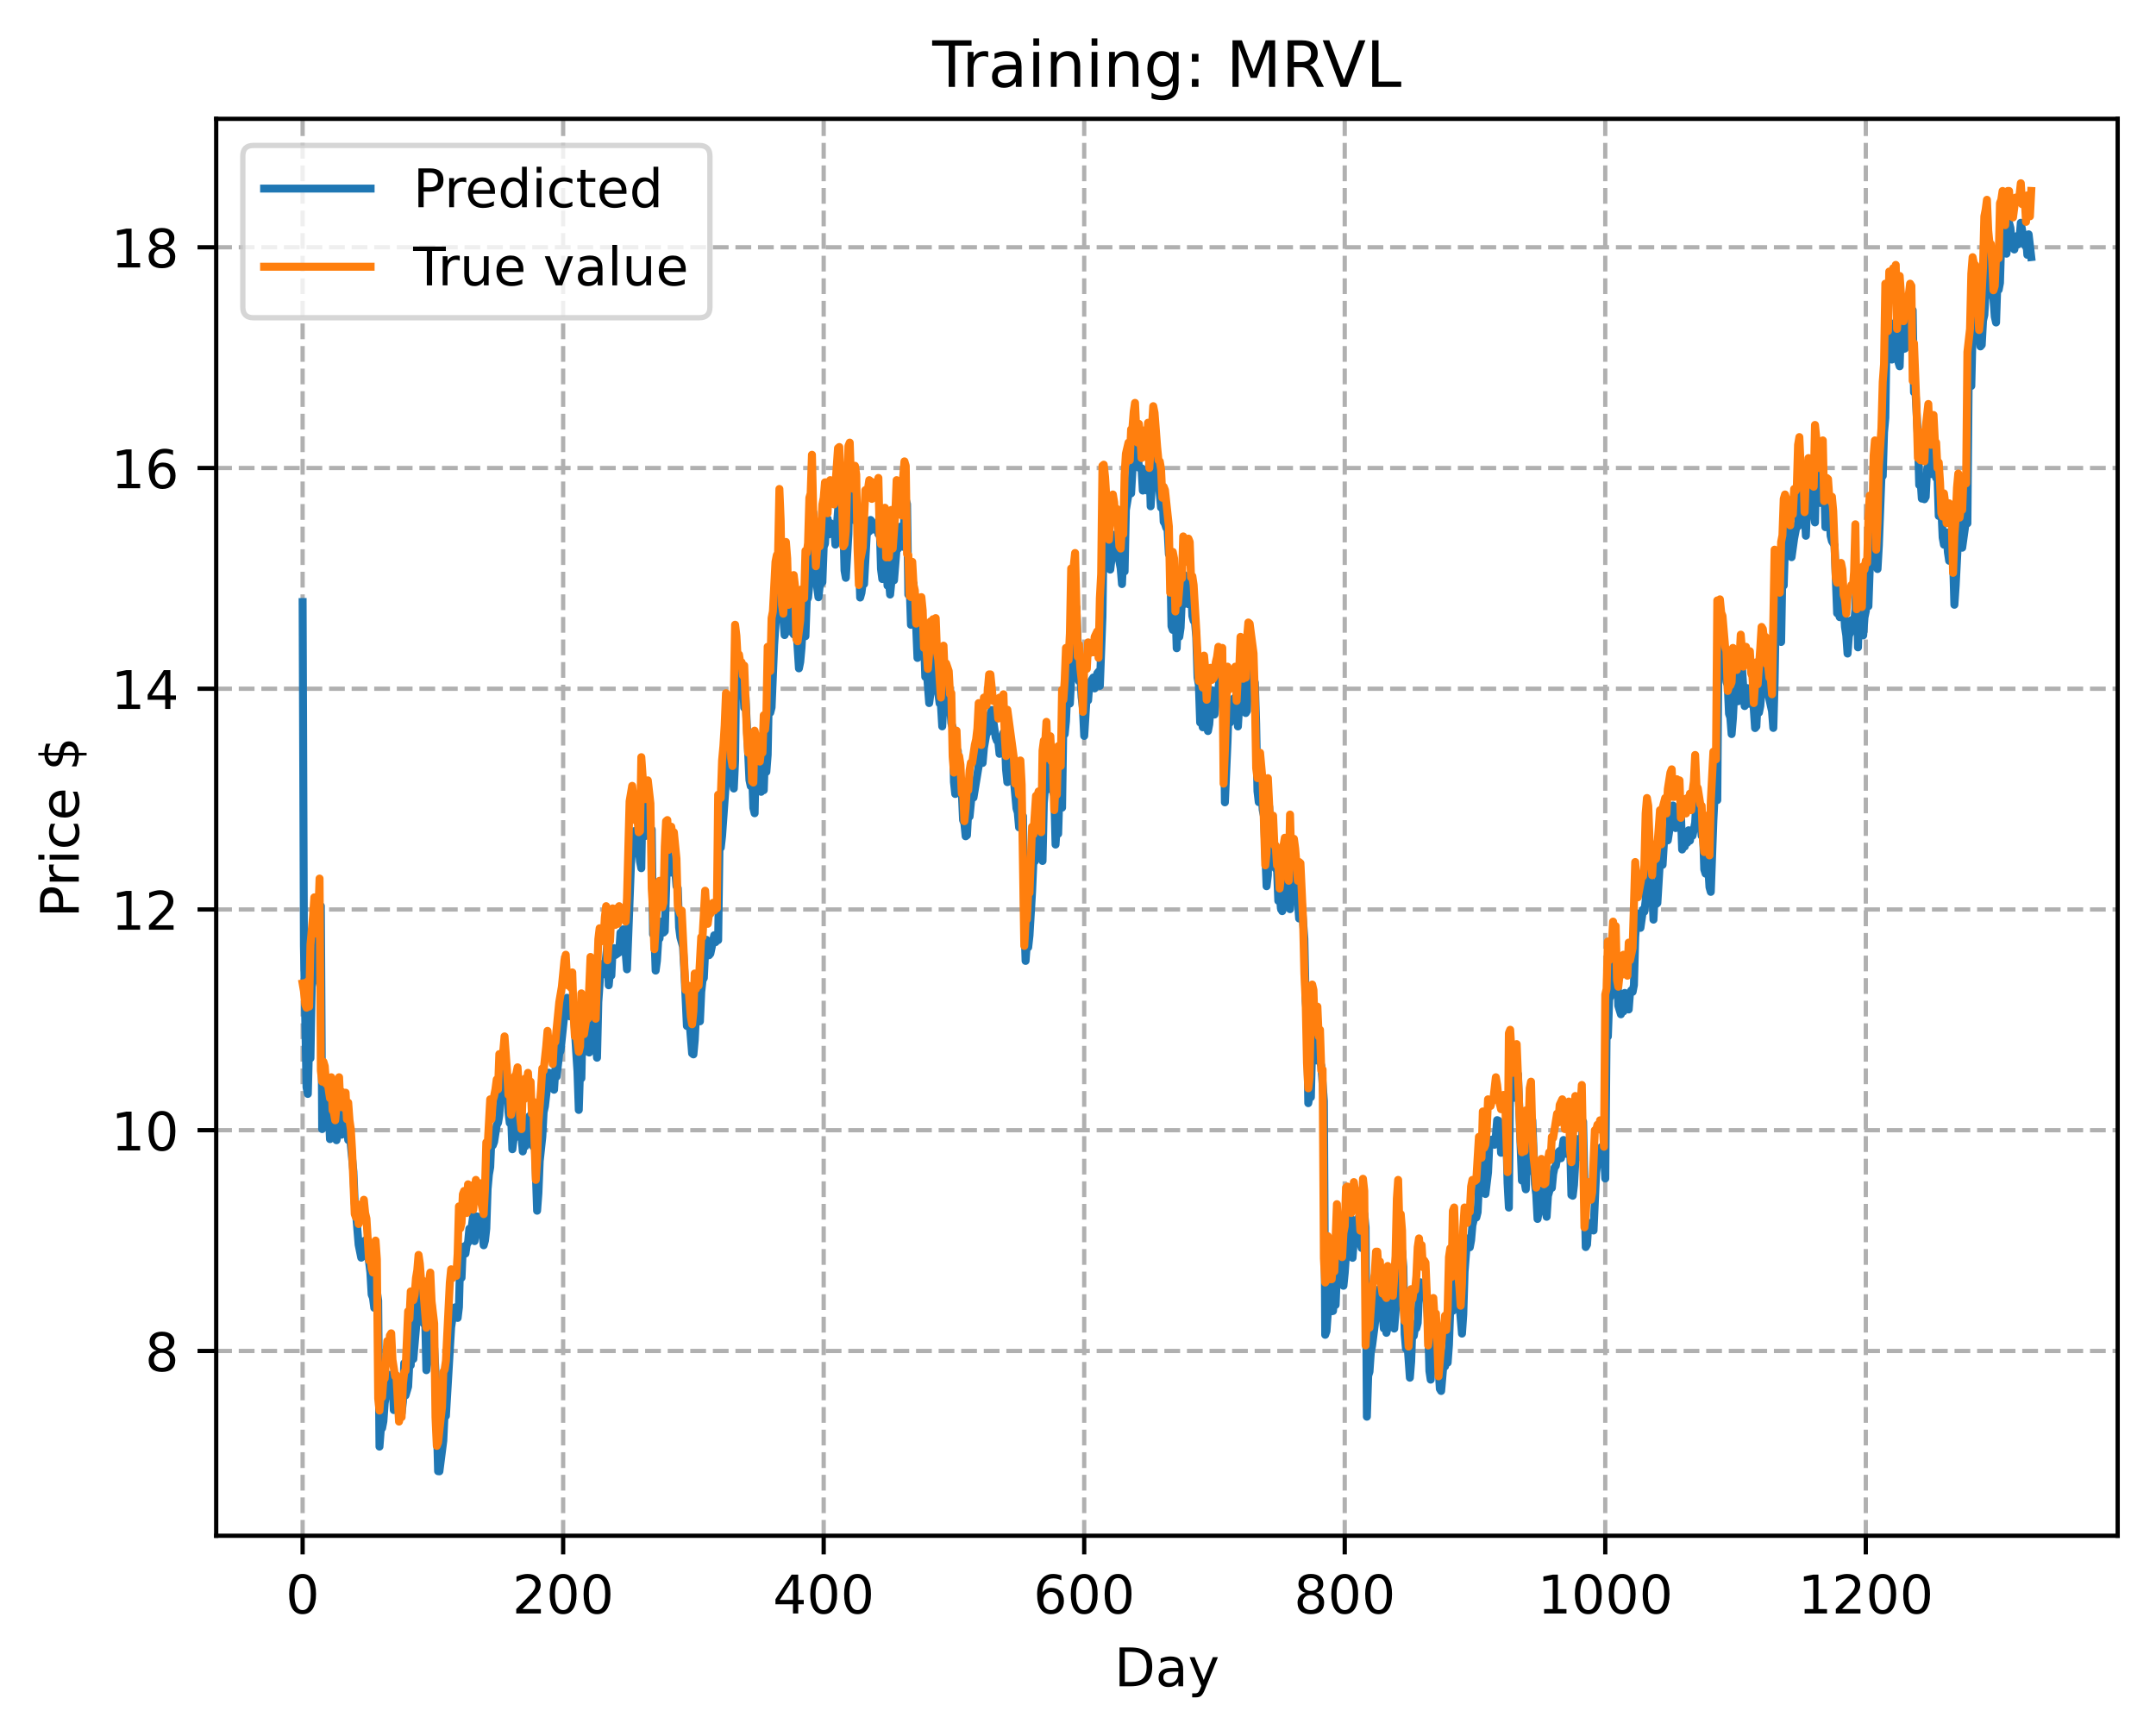 <?xml version="1.0" encoding="utf-8" standalone="no"?>
<!DOCTYPE svg PUBLIC "-//W3C//DTD SVG 1.1//EN"
  "http://www.w3.org/Graphics/SVG/1.1/DTD/svg11.dtd">
<!-- Created with matplotlib (https://matplotlib.org/) -->
<svg height="325.986pt" version="1.1" viewBox="0 0 404.923 325.986" width="404.923pt" xmlns="http://www.w3.org/2000/svg" xmlns:xlink="http://www.w3.org/1999/xlink">
 <defs>
  <style type="text/css">
*{stroke-linecap:butt;stroke-linejoin:round;}
  </style>
 </defs>
 <g id="figure_1">
  <g id="patch_1">
   <path d="M 0 325.986 
L 404.923 325.986 
L 404.923 0 
L 0 0 
z
" style="fill:#ffffff;"/>
  </g>
  <g id="axes_1">
   <g id="patch_2">
    <path d="M 40.603 288.43 
L 397.723 288.43 
L 397.723 22.318 
L 40.603 22.318 
z
" style="fill:#ffffff;"/>
   </g>
   <g id="matplotlib.axis_1">
    <g id="xtick_1">
     <g id="line2d_1">
      <path clip-path="url(#pbbcac250de)" d="M 56.836 288.43 
L 56.836 22.318 
" style="fill:none;stroke:#b0b0b0;stroke-dasharray:2.96,1.28;stroke-dashoffset:0;stroke-width:0.8;"/>
     </g>
     <g id="line2d_2">
      <defs>
       <path d="M 0 0 
L 0 3.5 
" id="m992a74ebea" style="stroke:#000000;stroke-width:0.8;"/>
      </defs>
      <g>
       <use style="stroke:#000000;stroke-width:0.8;" x="56.836" xlink:href="#m992a74ebea" y="288.43"/>
      </g>
     </g>
     <g id="text_1">
      <!-- 0 -->
      <defs>
       <path d="M 31.781 66.406 
Q 24.172 66.406 20.328 58.906 
Q 16.5 51.422 16.5 36.375 
Q 16.5 21.391 20.328 13.891 
Q 24.172 6.391 31.781 6.391 
Q 39.453 6.391 43.281 13.891 
Q 47.125 21.391 47.125 36.375 
Q 47.125 51.422 43.281 58.906 
Q 39.453 66.406 31.781 66.406 
z
M 31.781 74.219 
Q 44.047 74.219 50.516 64.516 
Q 56.984 54.828 56.984 36.375 
Q 56.984 17.969 50.516 8.266 
Q 44.047 -1.422 31.781 -1.422 
Q 19.531 -1.422 13.062 8.266 
Q 6.594 17.969 6.594 36.375 
Q 6.594 54.828 13.062 64.516 
Q 19.531 74.219 31.781 74.219 
z
" id="DejaVuSans-48"/>
      </defs>
      <g transform="translate(53.655 303.029)scale(0.1 -0.1)">
       <use xlink:href="#DejaVuSans-48"/>
      </g>
     </g>
    </g>
    <g id="xtick_2">
     <g id="line2d_3">
      <path clip-path="url(#pbbcac250de)" d="M 105.766 288.43 
L 105.766 22.318 
" style="fill:none;stroke:#b0b0b0;stroke-dasharray:2.96,1.28;stroke-dashoffset:0;stroke-width:0.8;"/>
     </g>
     <g id="line2d_4">
      <g>
       <use style="stroke:#000000;stroke-width:0.8;" x="105.766" xlink:href="#m992a74ebea" y="288.43"/>
      </g>
     </g>
     <g id="text_2">
      <!-- 200 -->
      <defs>
       <path d="M 19.188 8.297 
L 53.609 8.297 
L 53.609 0 
L 7.328 0 
L 7.328 8.297 
Q 12.938 14.109 22.625 23.891 
Q 32.328 33.688 34.812 36.531 
Q 39.547 41.844 41.422 45.531 
Q 43.312 49.219 43.312 52.781 
Q 43.312 58.594 39.234 62.25 
Q 35.156 65.922 28.609 65.922 
Q 23.969 65.922 18.812 64.312 
Q 13.672 62.703 7.812 59.422 
L 7.812 69.391 
Q 13.766 71.781 18.938 73 
Q 24.125 74.219 28.422 74.219 
Q 39.75 74.219 46.484 68.547 
Q 53.219 62.891 53.219 53.422 
Q 53.219 48.922 51.531 44.891 
Q 49.859 40.875 45.406 35.406 
Q 44.188 33.984 37.641 27.219 
Q 31.109 20.453 19.188 8.297 
z
" id="DejaVuSans-50"/>
      </defs>
      <g transform="translate(96.223 303.029)scale(0.1 -0.1)">
       <use xlink:href="#DejaVuSans-50"/>
       <use x="63.623" xlink:href="#DejaVuSans-48"/>
       <use x="127.246" xlink:href="#DejaVuSans-48"/>
      </g>
     </g>
    </g>
    <g id="xtick_3">
     <g id="line2d_5">
      <path clip-path="url(#pbbcac250de)" d="M 154.697 288.43 
L 154.697 22.318 
" style="fill:none;stroke:#b0b0b0;stroke-dasharray:2.96,1.28;stroke-dashoffset:0;stroke-width:0.8;"/>
     </g>
     <g id="line2d_6">
      <g>
       <use style="stroke:#000000;stroke-width:0.8;" x="154.697" xlink:href="#m992a74ebea" y="288.43"/>
      </g>
     </g>
     <g id="text_3">
      <!-- 400 -->
      <defs>
       <path d="M 37.797 64.312 
L 12.891 25.391 
L 37.797 25.391 
z
M 35.203 72.906 
L 47.609 72.906 
L 47.609 25.391 
L 58.016 25.391 
L 58.016 17.188 
L 47.609 17.188 
L 47.609 0 
L 37.797 0 
L 37.797 17.188 
L 4.891 17.188 
L 4.891 26.703 
z
" id="DejaVuSans-52"/>
      </defs>
      <g transform="translate(145.153 303.029)scale(0.1 -0.1)">
       <use xlink:href="#DejaVuSans-52"/>
       <use x="63.623" xlink:href="#DejaVuSans-48"/>
       <use x="127.246" xlink:href="#DejaVuSans-48"/>
      </g>
     </g>
    </g>
    <g id="xtick_4">
     <g id="line2d_7">
      <path clip-path="url(#pbbcac250de)" d="M 203.628 288.43 
L 203.628 22.318 
" style="fill:none;stroke:#b0b0b0;stroke-dasharray:2.96,1.28;stroke-dashoffset:0;stroke-width:0.8;"/>
     </g>
     <g id="line2d_8">
      <g>
       <use style="stroke:#000000;stroke-width:0.8;" x="203.628" xlink:href="#m992a74ebea" y="288.43"/>
      </g>
     </g>
     <g id="text_4">
      <!-- 600 -->
      <defs>
       <path d="M 33.016 40.375 
Q 26.375 40.375 22.484 35.828 
Q 18.609 31.297 18.609 23.391 
Q 18.609 15.531 22.484 10.953 
Q 26.375 6.391 33.016 6.391 
Q 39.656 6.391 43.531 10.953 
Q 47.406 15.531 47.406 23.391 
Q 47.406 31.297 43.531 35.828 
Q 39.656 40.375 33.016 40.375 
z
M 52.594 71.297 
L 52.594 62.312 
Q 48.875 64.062 45.094 64.984 
Q 41.312 65.922 37.594 65.922 
Q 27.828 65.922 22.672 59.328 
Q 17.531 52.734 16.797 39.406 
Q 19.672 43.656 24.016 45.922 
Q 28.375 48.188 33.594 48.188 
Q 44.578 48.188 50.953 41.516 
Q 57.328 34.859 57.328 23.391 
Q 57.328 12.156 50.688 5.359 
Q 44.047 -1.422 33.016 -1.422 
Q 20.359 -1.422 13.672 8.266 
Q 6.984 17.969 6.984 36.375 
Q 6.984 53.656 15.188 63.938 
Q 23.391 74.219 37.203 74.219 
Q 40.922 74.219 44.703 73.484 
Q 48.484 72.75 52.594 71.297 
z
" id="DejaVuSans-54"/>
      </defs>
      <g transform="translate(194.084 303.029)scale(0.1 -0.1)">
       <use xlink:href="#DejaVuSans-54"/>
       <use x="63.623" xlink:href="#DejaVuSans-48"/>
       <use x="127.246" xlink:href="#DejaVuSans-48"/>
      </g>
     </g>
    </g>
    <g id="xtick_5">
     <g id="line2d_9">
      <path clip-path="url(#pbbcac250de)" d="M 252.558 288.43 
L 252.558 22.318 
" style="fill:none;stroke:#b0b0b0;stroke-dasharray:2.96,1.28;stroke-dashoffset:0;stroke-width:0.8;"/>
     </g>
     <g id="line2d_10">
      <g>
       <use style="stroke:#000000;stroke-width:0.8;" x="252.558" xlink:href="#m992a74ebea" y="288.43"/>
      </g>
     </g>
     <g id="text_5">
      <!-- 800 -->
      <defs>
       <path d="M 31.781 34.625 
Q 24.75 34.625 20.719 30.859 
Q 16.703 27.094 16.703 20.516 
Q 16.703 13.922 20.719 10.156 
Q 24.75 6.391 31.781 6.391 
Q 38.812 6.391 42.859 10.172 
Q 46.922 13.969 46.922 20.516 
Q 46.922 27.094 42.891 30.859 
Q 38.875 34.625 31.781 34.625 
z
M 21.922 38.812 
Q 15.578 40.375 12.031 44.719 
Q 8.5 49.078 8.5 55.328 
Q 8.5 64.062 14.719 69.141 
Q 20.953 74.219 31.781 74.219 
Q 42.672 74.219 48.875 69.141 
Q 55.078 64.062 55.078 55.328 
Q 55.078 49.078 51.531 44.719 
Q 48 40.375 41.703 38.812 
Q 48.828 37.156 52.797 32.312 
Q 56.781 27.484 56.781 20.516 
Q 56.781 9.906 50.312 4.234 
Q 43.844 -1.422 31.781 -1.422 
Q 19.734 -1.422 13.25 4.234 
Q 6.781 9.906 6.781 20.516 
Q 6.781 27.484 10.781 32.312 
Q 14.797 37.156 21.922 38.812 
z
M 18.312 54.391 
Q 18.312 48.734 21.844 45.562 
Q 25.391 42.391 31.781 42.391 
Q 38.141 42.391 41.719 45.562 
Q 45.312 48.734 45.312 54.391 
Q 45.312 60.062 41.719 63.234 
Q 38.141 66.406 31.781 66.406 
Q 25.391 66.406 21.844 63.234 
Q 18.312 60.062 18.312 54.391 
z
" id="DejaVuSans-56"/>
      </defs>
      <g transform="translate(243.015 303.029)scale(0.1 -0.1)">
       <use xlink:href="#DejaVuSans-56"/>
       <use x="63.623" xlink:href="#DejaVuSans-48"/>
       <use x="127.246" xlink:href="#DejaVuSans-48"/>
      </g>
     </g>
    </g>
    <g id="xtick_6">
     <g id="line2d_11">
      <path clip-path="url(#pbbcac250de)" d="M 301.489 288.43 
L 301.489 22.318 
" style="fill:none;stroke:#b0b0b0;stroke-dasharray:2.96,1.28;stroke-dashoffset:0;stroke-width:0.8;"/>
     </g>
     <g id="line2d_12">
      <g>
       <use style="stroke:#000000;stroke-width:0.8;" x="301.489" xlink:href="#m992a74ebea" y="288.43"/>
      </g>
     </g>
     <g id="text_6">
      <!-- 1000 -->
      <defs>
       <path d="M 12.406 8.297 
L 28.516 8.297 
L 28.516 63.922 
L 10.984 60.406 
L 10.984 69.391 
L 28.422 72.906 
L 38.281 72.906 
L 38.281 8.297 
L 54.391 8.297 
L 54.391 0 
L 12.406 0 
z
" id="DejaVuSans-49"/>
      </defs>
      <g transform="translate(288.764 303.029)scale(0.1 -0.1)">
       <use xlink:href="#DejaVuSans-49"/>
       <use x="63.623" xlink:href="#DejaVuSans-48"/>
       <use x="127.246" xlink:href="#DejaVuSans-48"/>
       <use x="190.869" xlink:href="#DejaVuSans-48"/>
      </g>
     </g>
    </g>
    <g id="xtick_7">
     <g id="line2d_13">
      <path clip-path="url(#pbbcac250de)" d="M 350.419 288.43 
L 350.419 22.318 
" style="fill:none;stroke:#b0b0b0;stroke-dasharray:2.96,1.28;stroke-dashoffset:0;stroke-width:0.8;"/>
     </g>
     <g id="line2d_14">
      <g>
       <use style="stroke:#000000;stroke-width:0.8;" x="350.419" xlink:href="#m992a74ebea" y="288.43"/>
      </g>
     </g>
     <g id="text_7">
      <!-- 1200 -->
      <g transform="translate(337.694 303.029)scale(0.1 -0.1)">
       <use xlink:href="#DejaVuSans-49"/>
       <use x="63.623" xlink:href="#DejaVuSans-50"/>
       <use x="127.246" xlink:href="#DejaVuSans-48"/>
       <use x="190.869" xlink:href="#DejaVuSans-48"/>
      </g>
     </g>
    </g>
    <g id="text_8">
     <!-- Day -->
     <defs>
      <path d="M 19.672 64.797 
L 19.672 8.109 
L 31.594 8.109 
Q 46.688 8.109 53.688 14.938 
Q 60.688 21.781 60.688 36.531 
Q 60.688 51.172 53.688 57.984 
Q 46.688 64.797 31.594 64.797 
z
M 9.812 72.906 
L 30.078 72.906 
Q 51.266 72.906 61.172 64.094 
Q 71.094 55.281 71.094 36.531 
Q 71.094 17.672 61.125 8.828 
Q 51.172 0 30.078 0 
L 9.812 0 
z
" id="DejaVuSans-68"/>
      <path d="M 34.281 27.484 
Q 23.391 27.484 19.188 25 
Q 14.984 22.516 14.984 16.5 
Q 14.984 11.719 18.141 8.906 
Q 21.297 6.109 26.703 6.109 
Q 34.188 6.109 38.703 11.406 
Q 43.219 16.703 43.219 25.484 
L 43.219 27.484 
z
M 52.203 31.203 
L 52.203 0 
L 43.219 0 
L 43.219 8.297 
Q 40.141 3.328 35.547 0.953 
Q 30.953 -1.422 24.312 -1.422 
Q 15.922 -1.422 10.953 3.297 
Q 6 8.016 6 15.922 
Q 6 25.141 12.172 29.828 
Q 18.359 34.516 30.609 34.516 
L 43.219 34.516 
L 43.219 35.406 
Q 43.219 41.609 39.141 45 
Q 35.062 48.391 27.688 48.391 
Q 23 48.391 18.547 47.266 
Q 14.109 46.141 10.016 43.891 
L 10.016 52.203 
Q 14.938 54.109 19.578 55.047 
Q 24.219 56 28.609 56 
Q 40.484 56 46.344 49.844 
Q 52.203 43.703 52.203 31.203 
z
" id="DejaVuSans-97"/>
      <path d="M 32.172 -5.078 
Q 28.375 -14.844 24.75 -17.812 
Q 21.141 -20.797 15.094 -20.797 
L 7.906 -20.797 
L 7.906 -13.281 
L 13.188 -13.281 
Q 16.891 -13.281 18.938 -11.516 
Q 21 -9.766 23.484 -3.219 
L 25.094 0.875 
L 2.984 54.688 
L 12.5 54.688 
L 29.594 11.922 
L 46.688 54.688 
L 56.203 54.688 
z
" id="DejaVuSans-121"/>
     </defs>
     <g transform="translate(209.29 316.707)scale(0.1 -0.1)">
      <use xlink:href="#DejaVuSans-68"/>
      <use x="77.002" xlink:href="#DejaVuSans-97"/>
      <use x="138.281" xlink:href="#DejaVuSans-121"/>
     </g>
    </g>
   </g>
   <g id="matplotlib.axis_2">
    <g id="ytick_1">
     <g id="line2d_15">
      <path clip-path="url(#pbbcac250de)" d="M 40.603 253.729 
L 397.723 253.729 
" style="fill:none;stroke:#b0b0b0;stroke-dasharray:2.96,1.28;stroke-dashoffset:0;stroke-width:0.8;"/>
     </g>
     <g id="line2d_16">
      <defs>
       <path d="M 0 0 
L -3.5 0 
" id="m3435965d2d" style="stroke:#000000;stroke-width:0.8;"/>
      </defs>
      <g>
       <use style="stroke:#000000;stroke-width:0.8;" x="40.603" xlink:href="#m3435965d2d" y="253.729"/>
      </g>
     </g>
     <g id="text_9">
      <!-- 8 -->
      <g transform="translate(27.241 257.528)scale(0.1 -0.1)">
       <use xlink:href="#DejaVuSans-56"/>
      </g>
     </g>
    </g>
    <g id="ytick_2">
     <g id="line2d_17">
      <path clip-path="url(#pbbcac250de)" d="M 40.603 212.27 
L 397.723 212.27 
" style="fill:none;stroke:#b0b0b0;stroke-dasharray:2.96,1.28;stroke-dashoffset:0;stroke-width:0.8;"/>
     </g>
     <g id="line2d_18">
      <g>
       <use style="stroke:#000000;stroke-width:0.8;" x="40.603" xlink:href="#m3435965d2d" y="212.27"/>
      </g>
     </g>
     <g id="text_10">
      <!-- 10 -->
      <g transform="translate(20.878 216.07)scale(0.1 -0.1)">
       <use xlink:href="#DejaVuSans-49"/>
       <use x="63.623" xlink:href="#DejaVuSans-48"/>
      </g>
     </g>
    </g>
    <g id="ytick_3">
     <g id="line2d_19">
      <path clip-path="url(#pbbcac250de)" d="M 40.603 170.812 
L 397.723 170.812 
" style="fill:none;stroke:#b0b0b0;stroke-dasharray:2.96,1.28;stroke-dashoffset:0;stroke-width:0.8;"/>
     </g>
     <g id="line2d_20">
      <g>
       <use style="stroke:#000000;stroke-width:0.8;" x="40.603" xlink:href="#m3435965d2d" y="170.812"/>
      </g>
     </g>
     <g id="text_11">
      <!-- 12 -->
      <g transform="translate(20.878 174.611)scale(0.1 -0.1)">
       <use xlink:href="#DejaVuSans-49"/>
       <use x="63.623" xlink:href="#DejaVuSans-50"/>
      </g>
     </g>
    </g>
    <g id="ytick_4">
     <g id="line2d_21">
      <path clip-path="url(#pbbcac250de)" d="M 40.603 129.354 
L 397.723 129.354 
" style="fill:none;stroke:#b0b0b0;stroke-dasharray:2.96,1.28;stroke-dashoffset:0;stroke-width:0.8;"/>
     </g>
     <g id="line2d_22">
      <g>
       <use style="stroke:#000000;stroke-width:0.8;" x="40.603" xlink:href="#m3435965d2d" y="129.354"/>
      </g>
     </g>
     <g id="text_12">
      <!-- 14 -->
      <g transform="translate(20.878 133.153)scale(0.1 -0.1)">
       <use xlink:href="#DejaVuSans-49"/>
       <use x="63.623" xlink:href="#DejaVuSans-52"/>
      </g>
     </g>
    </g>
    <g id="ytick_5">
     <g id="line2d_23">
      <path clip-path="url(#pbbcac250de)" d="M 40.603 87.895 
L 397.723 87.895 
" style="fill:none;stroke:#b0b0b0;stroke-dasharray:2.96,1.28;stroke-dashoffset:0;stroke-width:0.8;"/>
     </g>
     <g id="line2d_24">
      <g>
       <use style="stroke:#000000;stroke-width:0.8;" x="40.603" xlink:href="#m3435965d2d" y="87.895"/>
      </g>
     </g>
     <g id="text_13">
      <!-- 16 -->
      <g transform="translate(20.878 91.695)scale(0.1 -0.1)">
       <use xlink:href="#DejaVuSans-49"/>
       <use x="63.623" xlink:href="#DejaVuSans-54"/>
      </g>
     </g>
    </g>
    <g id="ytick_6">
     <g id="line2d_25">
      <path clip-path="url(#pbbcac250de)" d="M 40.603 46.437 
L 397.723 46.437 
" style="fill:none;stroke:#b0b0b0;stroke-dasharray:2.96,1.28;stroke-dashoffset:0;stroke-width:0.8;"/>
     </g>
     <g id="line2d_26">
      <g>
       <use style="stroke:#000000;stroke-width:0.8;" x="40.603" xlink:href="#m3435965d2d" y="46.437"/>
      </g>
     </g>
     <g id="text_14">
      <!-- 18 -->
      <g transform="translate(20.878 50.236)scale(0.1 -0.1)">
       <use xlink:href="#DejaVuSans-49"/>
       <use x="63.623" xlink:href="#DejaVuSans-56"/>
      </g>
     </g>
    </g>
    <g id="text_15">
     <!-- Price $ -->
     <defs>
      <path d="M 19.672 64.797 
L 19.672 37.406 
L 32.078 37.406 
Q 38.969 37.406 42.719 40.969 
Q 46.484 44.531 46.484 51.125 
Q 46.484 57.672 42.719 61.234 
Q 38.969 64.797 32.078 64.797 
z
M 9.812 72.906 
L 32.078 72.906 
Q 44.344 72.906 50.609 67.359 
Q 56.891 61.812 56.891 51.125 
Q 56.891 40.328 50.609 34.812 
Q 44.344 29.297 32.078 29.297 
L 19.672 29.297 
L 19.672 0 
L 9.812 0 
z
" id="DejaVuSans-80"/>
      <path d="M 41.109 46.297 
Q 39.594 47.172 37.812 47.578 
Q 36.031 48 33.891 48 
Q 26.266 48 22.188 43.047 
Q 18.109 38.094 18.109 28.812 
L 18.109 0 
L 9.078 0 
L 9.078 54.688 
L 18.109 54.688 
L 18.109 46.188 
Q 20.953 51.172 25.484 53.578 
Q 30.031 56 36.531 56 
Q 37.453 56 38.578 55.875 
Q 39.703 55.766 41.062 55.516 
z
" id="DejaVuSans-114"/>
      <path d="M 9.422 54.688 
L 18.406 54.688 
L 18.406 0 
L 9.422 0 
z
M 9.422 75.984 
L 18.406 75.984 
L 18.406 64.594 
L 9.422 64.594 
z
" id="DejaVuSans-105"/>
      <path d="M 48.781 52.594 
L 48.781 44.188 
Q 44.969 46.297 41.141 47.344 
Q 37.312 48.391 33.406 48.391 
Q 24.656 48.391 19.812 42.844 
Q 14.984 37.312 14.984 27.297 
Q 14.984 17.281 19.812 11.734 
Q 24.656 6.203 33.406 6.203 
Q 37.312 6.203 41.141 7.25 
Q 44.969 8.297 48.781 10.406 
L 48.781 2.094 
Q 45.016 0.344 40.984 -0.531 
Q 36.969 -1.422 32.422 -1.422 
Q 20.062 -1.422 12.781 6.344 
Q 5.516 14.109 5.516 27.297 
Q 5.516 40.672 12.859 48.328 
Q 20.219 56 33.016 56 
Q 37.156 56 41.109 55.141 
Q 45.062 54.297 48.781 52.594 
z
" id="DejaVuSans-99"/>
      <path d="M 56.203 29.594 
L 56.203 25.203 
L 14.891 25.203 
Q 15.484 15.922 20.484 11.062 
Q 25.484 6.203 34.422 6.203 
Q 39.594 6.203 44.453 7.469 
Q 49.312 8.734 54.109 11.281 
L 54.109 2.781 
Q 49.266 0.734 44.188 -0.344 
Q 39.109 -1.422 33.891 -1.422 
Q 20.797 -1.422 13.156 6.188 
Q 5.516 13.812 5.516 26.812 
Q 5.516 40.234 12.766 48.109 
Q 20.016 56 32.328 56 
Q 43.359 56 49.781 48.891 
Q 56.203 41.797 56.203 29.594 
z
M 47.219 32.234 
Q 47.125 39.594 43.094 43.984 
Q 39.062 48.391 32.422 48.391 
Q 24.906 48.391 20.391 44.141 
Q 15.875 39.891 15.188 32.172 
z
" id="DejaVuSans-101"/>
      <path id="DejaVuSans-32"/>
      <path d="M 33.797 -14.703 
L 28.906 -14.703 
L 28.859 0 
Q 23.734 0.094 18.609 1.188 
Q 13.484 2.297 8.297 4.5 
L 8.297 13.281 
Q 13.281 10.156 18.375 8.562 
Q 23.484 6.984 28.906 6.938 
L 28.906 29.203 
Q 18.109 30.953 13.203 35.156 
Q 8.297 39.359 8.297 46.688 
Q 8.297 54.641 13.625 59.219 
Q 18.953 63.812 28.906 64.5 
L 28.906 75.984 
L 33.797 75.984 
L 33.797 64.656 
Q 38.328 64.453 42.578 63.688 
Q 46.828 62.938 50.875 61.625 
L 50.875 53.078 
Q 46.828 55.125 42.547 56.25 
Q 38.281 57.375 33.797 57.562 
L 33.797 36.719 
Q 44.875 35.016 50.094 30.609 
Q 55.328 26.219 55.328 18.609 
Q 55.328 10.359 49.781 5.594 
Q 44.234 0.828 33.797 0.094 
z
M 28.906 37.594 
L 28.906 57.625 
Q 23.25 56.984 20.266 54.391 
Q 17.281 51.812 17.281 47.516 
Q 17.281 43.312 20.031 40.969 
Q 22.797 38.625 28.906 37.594 
z
M 33.797 28.219 
L 33.797 7.078 
Q 39.984 7.906 43.141 10.594 
Q 46.297 13.281 46.297 17.672 
Q 46.297 21.969 43.281 24.5 
Q 40.281 27.047 33.797 28.219 
z
" id="DejaVuSans-36"/>
     </defs>
     <g transform="translate(14.798 172.342)rotate(-90)scale(0.1 -0.1)">
      <use xlink:href="#DejaVuSans-80"/>
      <use x="58.553" xlink:href="#DejaVuSans-114"/>
      <use x="99.666" xlink:href="#DejaVuSans-105"/>
      <use x="127.449" xlink:href="#DejaVuSans-99"/>
      <use x="182.43" xlink:href="#DejaVuSans-101"/>
      <use x="243.953" xlink:href="#DejaVuSans-32"/>
      <use x="275.74" xlink:href="#DejaVuSans-36"/>
     </g>
    </g>
   </g>
   <g id="line2d_27">
    <path clip-path="url(#pbbcac250de)" d="M 56.836 113.074 
L 57.081 177.604 
L 57.57 204.199 
L 57.814 205.454 
L 58.059 195.538 
L 58.304 198.758 
L 58.548 185.256 
L 58.793 184.201 
L 59.038 179.712 
L 59.282 172.989 
L 59.527 174.938 
L 59.772 179.231 
L 60.016 177.52 
L 60.261 170.156 
L 60.506 212.054 
L 60.75 210.953 
L 61.24 205.987 
L 61.484 208.536 
L 61.729 208.314 
L 61.974 213.94 
L 62.218 212.129 
L 62.463 208.112 
L 62.708 210.721 
L 62.952 210.761 
L 63.197 214.149 
L 63.441 212.955 
L 63.686 210.32 
L 63.931 209.94 
L 64.175 213.107 
L 64.42 209.808 
L 64.665 208.03 
L 64.909 211.056 
L 65.154 210.384 
L 65.399 214.114 
L 65.643 212.498 
L 66.377 220.101 
L 66.622 226.008 
L 66.867 227.922 
L 67.356 233.783 
L 67.845 236.206 
L 68.09 235.546 
L 68.335 235.449 
L 68.579 232.971 
L 68.824 233.354 
L 69.069 235.695 
L 69.313 236.955 
L 69.558 238.98 
L 69.802 243.142 
L 70.047 243.735 
L 70.292 245.629 
L 70.536 242.215 
L 70.781 242.527 
L 71.026 244.282 
L 71.27 271.693 
L 71.515 268.499 
L 71.76 268.231 
L 72.004 266.94 
L 72.249 263.544 
L 72.738 260.083 
L 72.983 260.211 
L 73.228 258.206 
L 73.472 258.28 
L 73.717 259.73 
L 73.962 264.826 
L 74.451 260.345 
L 74.696 260.572 
L 75.185 266.114 
L 75.429 265.423 
L 75.674 263.262 
L 75.919 256.032 
L 76.163 262.08 
L 76.653 260.419 
L 76.897 255.621 
L 77.142 256.417 
L 77.387 248.493 
L 77.631 255.246 
L 78.121 249.538 
L 78.365 243.589 
L 78.61 242.165 
L 78.855 242.347 
L 79.099 242.088 
L 79.589 248.608 
L 79.833 246.637 
L 80.078 257.342 
L 80.567 253.16 
L 80.812 243.681 
L 81.056 245.021 
L 81.301 252.621 
L 81.546 253.175 
L 81.79 257.78 
L 82.28 276.307 
L 82.524 276.334 
L 83.258 270.574 
L 83.503 265.302 
L 83.748 265.935 
L 84.726 249.312 
L 85.216 245.997 
L 85.46 245.537 
L 85.705 247.017 
L 85.95 247.524 
L 86.194 245.478 
L 86.439 236.273 
L 86.684 239.982 
L 86.928 234.155 
L 87.173 234.42 
L 87.417 235.442 
L 87.662 233.753 
L 87.907 233.374 
L 88.151 230.768 
L 88.396 232.065 
L 88.885 228.145 
L 89.13 233.098 
L 89.619 228.466 
L 89.864 228.888 
L 90.109 230.279 
L 90.353 229.135 
L 90.843 233.88 
L 91.087 232.992 
L 91.332 230.746 
L 91.577 223.3 
L 91.821 220.616 
L 92.066 219.222 
L 92.311 213.325 
L 92.555 215.109 
L 92.8 214.446 
L 93.289 211.304 
L 93.534 210.902 
L 93.778 209.44 
L 94.023 205.6 
L 94.268 203.782 
L 94.512 206.113 
L 94.757 204.301 
L 95.002 199.906 
L 95.246 203.503 
L 95.491 208.8 
L 95.736 210.911 
L 95.98 209.235 
L 96.225 215.84 
L 96.47 213.848 
L 96.714 213.673 
L 96.959 210.931 
L 97.204 210.468 
L 97.448 208.983 
L 97.693 210.035 
L 98.182 216.257 
L 98.427 214.515 
L 98.672 215.287 
L 98.916 210.2 
L 99.161 211.746 
L 99.405 209.648 
L 99.65 212.051 
L 99.895 208.4 
L 100.139 215.333 
L 100.384 212.484 
L 100.873 227.389 
L 101.118 224.09 
L 101.363 218.074 
L 101.852 213.507 
L 102.097 208.889 
L 102.341 207.793 
L 103.075 201.452 
L 103.32 203.341 
L 103.565 202.5 
L 103.809 202.742 
L 104.054 204.663 
L 104.299 200.863 
L 104.543 202.195 
L 105.032 197.868 
L 105.277 197.375 
L 106.256 187.969 
L 106.5 187.393 
L 106.99 190.869 
L 107.234 189.825 
L 107.479 190.057 
L 107.724 189.158 
L 108.213 197.543 
L 108.458 201.24 
L 108.702 208.461 
L 108.947 200.522 
L 109.192 202.525 
L 109.436 190.908 
L 109.681 193.37 
L 109.926 197.486 
L 110.415 196.623 
L 110.66 197.675 
L 110.904 191.42 
L 111.149 189.089 
L 111.393 193.681 
L 111.638 195.44 
L 111.883 194.72 
L 112.127 198.655 
L 112.372 188.2 
L 112.861 181.066 
L 113.106 183.077 
L 113.351 181.654 
L 113.595 182.061 
L 114.085 177.279 
L 114.329 185.046 
L 114.574 182.216 
L 114.819 183.224 
L 115.063 178.227 
L 115.308 178.069 
L 115.553 179.376 
L 116.287 178.866 
L 116.531 175.164 
L 116.776 177.913 
L 117.02 174.539 
L 117.51 178.909 
L 117.754 182.05 
L 118.488 162.64 
L 118.733 159 
L 119.222 156.063 
L 119.467 158.907 
L 119.712 160.352 
L 119.956 159.15 
L 120.201 161.794 
L 120.446 163.061 
L 120.69 148.815 
L 121.18 157.02 
L 121.424 155.081 
L 121.669 154.473 
L 121.914 152.358 
L 122.158 155.632 
L 122.403 155.792 
L 122.648 175.468 
L 122.892 175.176 
L 123.137 182.289 
L 123.381 180.446 
L 123.626 176.584 
L 123.871 176.26 
L 124.115 173.091 
L 124.36 173.084 
L 124.605 175.153 
L 124.849 174.905 
L 125.339 159.399 
L 125.583 160.744 
L 125.828 163.616 
L 126.073 163.882 
L 126.317 162.73 
L 126.562 162.902 
L 126.807 163.332 
L 127.051 166.435 
L 127.296 166.818 
L 127.541 174.174 
L 127.785 176.057 
L 128.275 177.785 
L 128.519 182.167 
L 129.008 192.694 
L 129.253 191.336 
L 129.498 191.844 
L 129.987 197.841 
L 130.232 198.03 
L 130.476 195.379 
L 130.721 190.534 
L 130.966 191.593 
L 131.21 190.236 
L 131.455 191.82 
L 131.7 186.313 
L 131.944 184.111 
L 132.189 183.68 
L 132.434 178.663 
L 132.678 176.501 
L 133.168 179.404 
L 133.412 179.11 
L 134.146 175.65 
L 134.391 176.955 
L 134.636 175.468 
L 134.88 176.576 
L 135.125 158.907 
L 135.369 159.209 
L 135.614 157.027 
L 136.348 146.601 
L 136.593 140.681 
L 136.837 142.867 
L 137.082 137.72 
L 137.327 137.98 
L 137.571 145.773 
L 137.816 148.092 
L 138.061 142.807 
L 138.305 121.24 
L 138.55 126.351 
L 138.795 128.352 
L 139.039 129.378 
L 139.284 128.921 
L 139.529 127.67 
L 139.773 132.924 
L 140.018 130.906 
L 140.752 146.488 
L 140.996 147.647 
L 141.241 145.121 
L 141.486 151.74 
L 141.73 152.739 
L 141.975 140.704 
L 142.22 142.925 
L 142.464 148.366 
L 142.709 147.306 
L 142.954 148.712 
L 143.198 147.552 
L 143.443 148.409 
L 143.688 141.225 
L 143.932 144.97 
L 144.177 141.765 
L 144.422 129.429 
L 144.666 133.838 
L 144.911 132.864 
L 145.4 121.033 
L 146.134 110.014 
L 146.379 110.684 
L 146.624 100.871 
L 146.868 104.915 
L 147.113 116.03 
L 147.357 119.276 
L 147.602 118.083 
L 147.847 108.647 
L 148.091 111.468 
L 148.336 118.588 
L 148.581 118.517 
L 148.825 117.991 
L 149.07 119.16 
L 149.315 113.996 
L 150.049 125.528 
L 150.293 124.312 
L 150.538 121.622 
L 150.783 117.199 
L 151.027 117.801 
L 151.272 119.494 
L 151.517 112.78 
L 151.761 112.248 
L 152.006 109.687 
L 152.251 103.286 
L 152.495 101.254 
L 152.74 96.221 
L 153.474 110.313 
L 153.718 112.175 
L 153.963 109.919 
L 154.452 109.329 
L 154.697 102.698 
L 154.942 102.112 
L 155.186 97.529 
L 155.431 97.408 
L 155.676 100.363 
L 155.92 98.219 
L 156.165 98.423 
L 156.41 99.896 
L 156.654 98.437 
L 156.899 102.293 
L 157.633 92.915 
L 157.878 91.608 
L 158.122 96.006 
L 158.367 97.602 
L 158.612 107.133 
L 158.856 108.522 
L 159.345 100.313 
L 159.59 89.366 
L 159.835 90.835 
L 160.079 94.934 
L 160.324 94.787 
L 160.569 97.727 
L 160.813 95.612 
L 161.058 95.56 
L 161.547 112.227 
L 161.792 111.335 
L 162.037 109.429 
L 162.281 109.686 
L 162.771 100.712 
L 163.015 99.026 
L 163.26 99.816 
L 163.505 97.658 
L 163.749 97.943 
L 164.239 99.469 
L 164.483 99.486 
L 164.728 98.95 
L 164.972 100.317 
L 165.217 98.607 
L 165.462 106.861 
L 165.706 108.754 
L 165.951 106.637 
L 166.196 106.44 
L 166.44 104.853 
L 166.685 109.991 
L 166.93 108.753 
L 167.174 111.663 
L 167.419 109.167 
L 167.664 104.173 
L 167.908 108.986 
L 168.398 102.912 
L 168.642 103.084 
L 168.887 99.286 
L 169.132 98.911 
L 169.376 100.037 
L 169.621 102.694 
L 169.866 96.523 
L 170.11 93.815 
L 170.355 94.679 
L 170.6 111.693 
L 170.844 109.963 
L 171.089 117.352 
L 171.333 116.927 
L 171.578 109.643 
L 171.823 116.911 
L 172.067 117.683 
L 172.312 123.57 
L 172.557 120.466 
L 172.801 119.153 
L 173.046 120.885 
L 173.291 119.812 
L 173.535 120.133 
L 173.78 127.132 
L 174.025 125.586 
L 174.514 132.048 
L 174.759 130.194 
L 175.003 123.569 
L 175.248 125.363 
L 175.493 122.173 
L 175.737 124.875 
L 175.982 123.565 
L 176.227 130.238 
L 176.471 132.117 
L 176.716 132.305 
L 176.96 136.421 
L 177.45 127.48 
L 177.694 132.793 
L 177.939 131.814 
L 178.184 132.186 
L 178.428 132.251 
L 178.673 135.818 
L 178.918 136.572 
L 179.162 146.862 
L 179.407 149.118 
L 179.652 148.434 
L 179.896 141.043 
L 180.141 148.401 
L 180.386 148.719 
L 180.63 148.621 
L 180.875 154.035 
L 181.12 154.63 
L 181.364 157.066 
L 181.609 156.872 
L 181.854 152.186 
L 182.098 153.363 
L 182.588 148.318 
L 182.832 149.796 
L 183.811 143.843 
L 184.055 140.376 
L 184.3 142.589 
L 184.545 143.296 
L 184.789 140.497 
L 185.279 137.683 
L 185.523 137.556 
L 185.768 134.309 
L 186.013 134.103 
L 186.257 133.349 
L 186.991 138.47 
L 187.236 139.117 
L 187.481 139.197 
L 187.725 141.583 
L 187.97 138.463 
L 188.215 138.775 
L 188.459 137.603 
L 188.704 138.235 
L 188.948 144.523 
L 189.193 146.895 
L 189.438 139.337 
L 189.682 141.674 
L 189.927 141.752 
L 190.172 145.673 
L 190.416 146.5 
L 190.906 151.825 
L 191.15 152.619 
L 191.395 155.398 
L 191.64 154.999 
L 191.884 153.378 
L 192.129 153.293 
L 192.374 172.621 
L 192.618 180.473 
L 192.863 177.109 
L 193.108 177.919 
L 193.352 175.693 
L 193.842 167.413 
L 194.086 161.682 
L 194.331 161.809 
L 194.575 159.759 
L 194.82 155.256 
L 195.065 156.225 
L 195.309 155.24 
L 195.554 156.261 
L 195.799 161.702 
L 196.043 150.809 
L 196.288 147.841 
L 196.533 147.271 
L 196.777 143.525 
L 197.022 148.182 
L 197.267 148.179 
L 197.511 145.72 
L 197.756 148.61 
L 198.001 149.426 
L 198.245 158.62 
L 198.49 154.886 
L 198.735 156.603 
L 198.979 148.687 
L 199.469 151.697 
L 199.713 135.393 
L 199.958 137.888 
L 200.203 135.448 
L 200.447 130.149 
L 200.692 130.46 
L 200.936 132.138 
L 201.181 127.372 
L 201.426 116.478 
L 201.67 117.681 
L 202.16 114.059 
L 202.649 127.923 
L 202.894 126.873 
L 203.138 130.901 
L 203.383 133.009 
L 203.628 138.216 
L 204.117 130.294 
L 204.362 131.537 
L 204.606 128.228 
L 204.851 128.028 
L 205.34 127.243 
L 205.585 129.29 
L 206.074 126.47 
L 206.319 126.15 
L 206.563 128.819 
L 207.053 115.796 
L 207.297 98.557 
L 207.542 96.704 
L 207.787 96.461 
L 208.521 106.977 
L 208.765 104.892 
L 209.01 100.529 
L 209.255 100.433 
L 210.478 106.726 
L 210.723 109.694 
L 210.967 103.718 
L 211.212 107.323 
L 211.457 95.788 
L 212.191 91.346 
L 212.435 92.665 
L 212.68 88.409 
L 213.414 82.153 
L 213.903 87.839 
L 214.392 87.942 
L 214.637 92.135 
L 214.882 91.991 
L 215.126 88.565 
L 215.371 92.109 
L 215.616 91.549 
L 215.86 86.221 
L 216.105 95.09 
L 216.594 86.803 
L 216.839 83.912 
L 217.084 83.521 
L 217.328 86.033 
L 217.818 92.747 
L 218.062 95.337 
L 218.307 92.417 
L 218.551 97.992 
L 218.796 98.374 
L 219.041 99.133 
L 219.285 99.477 
L 219.53 104.1 
L 219.775 103.98 
L 220.019 117.611 
L 220.264 118.302 
L 220.509 111.879 
L 220.753 113.57 
L 220.998 121.749 
L 221.243 115.826 
L 221.487 119.603 
L 221.732 117.906 
L 221.977 112.301 
L 222.221 113.556 
L 222.466 108.032 
L 222.711 110.525 
L 222.955 110.38 
L 223.2 113.475 
L 223.445 109.456 
L 223.689 109.796 
L 223.934 115.68 
L 224.179 116.592 
L 224.423 116.655 
L 224.668 119.603 
L 224.912 127.258 
L 225.157 128.603 
L 225.402 135.704 
L 225.646 135.156 
L 225.891 136.594 
L 226.136 136.59 
L 226.38 132.122 
L 226.625 132.123 
L 226.87 137.3 
L 227.114 136.033 
L 227.604 129.637 
L 227.848 133.369 
L 228.093 134.205 
L 228.582 129.761 
L 228.827 129.354 
L 229.072 127.232 
L 229.316 130.231 
L 229.561 130.982 
L 229.806 130.369 
L 230.05 150.69 
L 230.539 139.344 
L 230.784 132.046 
L 231.029 135.713 
L 231.273 132.061 
L 231.518 133.894 
L 231.763 131.125 
L 232.007 132.244 
L 232.252 131.04 
L 232.497 136.434 
L 232.741 132.367 
L 232.986 132.644 
L 233.231 127.98 
L 233.965 133.917 
L 234.209 133.495 
L 234.454 125.757 
L 234.699 123.221 
L 234.943 123.379 
L 235.188 124.599 
L 235.433 127.592 
L 235.677 128.201 
L 235.922 135.927 
L 236.167 148.587 
L 236.411 150.653 
L 236.9 147.329 
L 237.145 152.105 
L 237.39 153.29 
L 237.879 166.445 
L 238.124 164.366 
L 238.368 151.492 
L 238.858 161.477 
L 239.102 158.769 
L 239.347 158.956 
L 239.592 163.154 
L 239.836 163.022 
L 240.081 169.185 
L 240.326 167.425 
L 240.57 170.652 
L 240.815 171.128 
L 241.06 166.202 
L 241.304 166.815 
L 241.549 164.318 
L 241.794 167.043 
L 242.038 167.022 
L 242.283 170.75 
L 242.527 158.324 
L 242.772 167.631 
L 243.017 166.917 
L 243.261 164.308 
L 243.751 169.277 
L 243.995 172.51 
L 244.24 169.649 
L 244.485 169.767 
L 244.974 176.303 
L 245.219 188.003 
L 245.463 190.708 
L 245.708 207.187 
L 245.953 205.779 
L 246.197 206.075 
L 246.442 196.251 
L 246.931 193.386 
L 247.176 199.164 
L 247.421 197.479 
L 247.665 194.137 
L 247.91 199.379 
L 248.155 200.158 
L 248.644 206.781 
L 248.888 250.695 
L 249.133 250.005 
L 249.378 246.546 
L 249.622 239.329 
L 249.867 241.545 
L 250.112 246.272 
L 250.356 246.219 
L 250.601 243.391 
L 250.846 245.082 
L 251.335 232.979 
L 251.58 237.768 
L 251.824 236.406 
L 252.314 241.487 
L 252.558 239.045 
L 252.803 235.458 
L 253.048 229.936 
L 253.292 229.167 
L 253.782 228.923 
L 254.026 236.236 
L 254.515 229.179 
L 254.76 229.809 
L 255.005 230.871 
L 255.249 228.478 
L 255.494 233.434 
L 255.739 234.397 
L 255.983 234.297 
L 256.228 227.968 
L 256.473 230.515 
L 256.717 266.075 
L 256.962 258.371 
L 257.207 257.617 
L 257.451 254.029 
L 257.696 252.746 
L 258.185 248.947 
L 258.919 242.191 
L 259.164 243.735 
L 259.409 243.88 
L 259.898 249.497 
L 260.143 247.733 
L 260.387 250.324 
L 260.632 249.26 
L 260.876 244.812 
L 261.121 244.688 
L 261.855 249.528 
L 262.344 243.199 
L 262.589 234.919 
L 262.834 231.076 
L 263.078 235.449 
L 263.323 234.961 
L 263.568 237.979 
L 263.812 250.591 
L 264.057 253.321 
L 264.302 251.811 
L 264.791 258.753 
L 265.036 255.648 
L 265.28 248.653 
L 265.525 250.896 
L 265.77 249.287 
L 266.014 249.448 
L 266.259 248.476 
L 266.503 243.054 
L 266.748 240.827 
L 266.993 242.482 
L 267.237 241.156 
L 267.482 243.595 
L 267.727 242.574 
L 267.971 244.438 
L 268.216 248.611 
L 268.461 257.5 
L 268.705 259.116 
L 268.95 252.933 
L 269.195 254.691 
L 269.439 250.047 
L 269.684 252.388 
L 269.929 252.526 
L 270.418 260.844 
L 270.663 261.244 
L 271.152 255.581 
L 271.397 256.627 
L 271.641 254.547 
L 271.886 255.934 
L 272.131 252.57 
L 272.375 245.78 
L 272.62 243.679 
L 272.864 246.184 
L 273.109 235.752 
L 273.354 235.523 
L 273.598 240.246 
L 273.843 241.902 
L 274.577 250.47 
L 274.822 246.838 
L 275.066 238.833 
L 275.556 232.6 
L 275.8 233.905 
L 276.045 234.26 
L 276.29 232.935 
L 276.534 230.141 
L 276.779 229.138 
L 277.024 227.421 
L 277.268 228.67 
L 277.513 227.68 
L 277.758 222.622 
L 278.002 221.29 
L 278.247 221.086 
L 278.491 223.577 
L 278.736 216.756 
L 278.981 224.244 
L 279.47 220.202 
L 279.715 214.924 
L 280.204 214.027 
L 280.449 214.818 
L 280.693 215.002 
L 280.938 213.366 
L 281.183 210.375 
L 281.427 210.485 
L 281.672 211.806 
L 281.917 216.511 
L 282.161 214.331 
L 282.406 214.271 
L 282.651 214.599 
L 282.895 212.982 
L 283.14 222.193 
L 283.385 226.8 
L 283.629 200.192 
L 283.874 200.232 
L 284.118 204.359 
L 284.363 206.179 
L 284.608 203.886 
L 284.852 204.183 
L 285.097 201.751 
L 285.831 221.725 
L 286.076 221.35 
L 286.32 221.944 
L 286.565 223.371 
L 286.81 214.867 
L 287.054 219.899 
L 287.299 219.937 
L 287.544 213.229 
L 287.788 210.413 
L 288.278 222.377 
L 288.522 224.324 
L 288.767 228.934 
L 289.012 227.328 
L 289.256 226.949 
L 289.501 224.402 
L 289.746 223.476 
L 289.99 223.515 
L 290.235 227.153 
L 290.479 228.53 
L 290.724 224.631 
L 291.213 222.882 
L 291.458 223.106 
L 291.703 220.505 
L 291.947 219.314 
L 292.192 218.983 
L 292.681 216.403 
L 292.926 216.148 
L 293.171 217.538 
L 293.66 214.106 
L 293.905 214.447 
L 294.149 216.704 
L 294.394 216.618 
L 294.883 214.845 
L 295.128 224.433 
L 295.373 224.579 
L 295.617 222.548 
L 296.106 213.92 
L 296.351 217.359 
L 296.596 214.107 
L 296.84 215.73 
L 297.085 214.16 
L 297.33 210.668 
L 297.819 234.215 
L 298.064 233.754 
L 298.308 229.784 
L 298.553 229.696 
L 298.798 230.042 
L 299.042 231.026 
L 299.287 231.104 
L 299.776 220.202 
L 300.266 216.114 
L 300.51 215.947 
L 300.755 215.43 
L 301 218.072 
L 301.244 216.123 
L 301.489 221.339 
L 301.734 194.389 
L 301.978 194.675 
L 302.223 187.667 
L 302.467 187.138 
L 302.712 184.984 
L 302.957 184.629 
L 303.201 180.809 
L 303.446 181.289 
L 303.691 180.059 
L 303.935 188.89 
L 304.425 190.498 
L 304.669 188.725 
L 304.914 189.959 
L 305.159 186.486 
L 305.403 187.721 
L 305.648 187.588 
L 305.893 189.592 
L 306.137 186.4 
L 306.382 185.998 
L 306.627 186.28 
L 306.871 184.997 
L 307.116 175.992 
L 307.361 172.572 
L 307.605 171.565 
L 307.85 172.602 
L 308.094 174.265 
L 308.584 170.812 
L 308.828 171.222 
L 309.073 169.162 
L 309.318 161.825 
L 309.562 158.692 
L 310.052 165.466 
L 310.296 166.615 
L 310.541 172.719 
L 310.786 167.57 
L 311.03 169.814 
L 311.275 169.607 
L 311.764 161.539 
L 312.009 159.267 
L 312.254 162.434 
L 312.498 158.397 
L 312.743 157.354 
L 312.988 156.98 
L 313.232 157.839 
L 313.477 156.253 
L 313.722 152.528 
L 313.966 152.425 
L 314.211 151.289 
L 314.455 154.221 
L 314.7 155.52 
L 314.945 152.396 
L 315.434 154.134 
L 315.679 152.316 
L 315.923 159.55 
L 316.168 156.564 
L 316.413 158.995 
L 316.657 157.939 
L 316.902 158.275 
L 317.147 155.934 
L 317.391 157.885 
L 317.636 156.209 
L 317.881 156.955 
L 318.37 154.523 
L 318.615 150.182 
L 318.859 153.45 
L 319.104 150.445 
L 319.593 156.978 
L 319.838 156.007 
L 320.082 163.285 
L 320.327 164.081 
L 320.572 160.927 
L 320.816 162.67 
L 321.061 166.632 
L 321.306 167.503 
L 321.795 154.063 
L 322.04 149.128 
L 322.284 148.309 
L 322.529 150.278 
L 322.774 118.544 
L 323.018 121.521 
L 323.263 121.699 
L 323.508 122.341 
L 323.752 122.029 
L 324.242 128.076 
L 324.486 128.621 
L 324.731 134.053 
L 324.976 134.751 
L 325.22 137.868 
L 325.465 134.892 
L 325.71 130.06 
L 325.954 130.111 
L 326.199 127.114 
L 326.443 131.703 
L 326.688 129.694 
L 326.933 130.938 
L 327.177 125.681 
L 327.667 132.609 
L 327.911 129.295 
L 328.156 129.234 
L 328.401 132.179 
L 328.645 129.626 
L 328.89 131.428 
L 329.135 130.959 
L 329.379 133.1 
L 329.624 136.739 
L 329.869 136.448 
L 330.113 131.31 
L 330.358 133.833 
L 330.603 132.607 
L 331.092 126.174 
L 331.337 125.521 
L 331.581 128.23 
L 331.826 126.795 
L 332.07 130.205 
L 332.804 133.572 
L 333.049 136.715 
L 333.294 128.107 
L 333.538 113.198 
L 333.783 112.432 
L 334.028 113.859 
L 334.517 120.572 
L 334.762 106.848 
L 335.006 109.97 
L 335.251 101.967 
L 335.74 99.475 
L 335.985 98.918 
L 336.23 102.633 
L 336.474 104.647 
L 336.964 101.131 
L 337.453 98.604 
L 337.698 98.846 
L 337.942 92.812 
L 338.187 90.517 
L 338.676 97.833 
L 338.921 95.216 
L 339.165 100.625 
L 339.41 94.713 
L 339.655 96.578 
L 339.899 90.911 
L 340.144 94.77 
L 340.389 96.344 
L 340.633 96.132 
L 340.878 98.123 
L 341.123 86.509 
L 341.367 87.394 
L 341.612 92.807 
L 341.857 94.457 
L 342.101 94.056 
L 342.346 91.448 
L 342.591 90.266 
L 342.835 99.01 
L 343.08 98.255 
L 343.325 98.57 
L 343.569 95.563 
L 343.814 100.632 
L 344.058 101.632 
L 344.548 102.422 
L 345.037 115.179 
L 345.282 115.188 
L 345.526 115.913 
L 345.771 112.438 
L 346.016 114.393 
L 346.26 113.567 
L 346.505 117.729 
L 346.75 119.318 
L 346.994 122.748 
L 347.239 119.406 
L 347.484 118.841 
L 347.728 116.464 
L 347.973 117.82 
L 348.218 117.07 
L 348.462 114.513 
L 348.707 106.688 
L 348.952 121.587 
L 349.196 113.255 
L 349.686 114.328 
L 349.93 119.34 
L 350.175 115.976 
L 350.419 114.771 
L 350.664 112.269 
L 350.909 113.855 
L 351.153 106.933 
L 351.643 101.16 
L 351.887 103.487 
L 352.377 89.945 
L 352.621 106.869 
L 352.866 102.569 
L 353.355 89.509 
L 353.6 89.404 
L 353.845 81.18 
L 354.089 78.458 
L 354.334 62.859 
L 354.579 65.616 
L 354.823 66.036 
L 355.068 64.265 
L 355.313 67.527 
L 355.557 65.83 
L 355.802 60.685 
L 356.046 61.666 
L 356.291 59.627 
L 356.536 67.991 
L 356.78 68.794 
L 357.025 60.654 
L 357.27 61.475 
L 357.514 65.54 
L 357.759 65.468 
L 358.004 63.516 
L 358.248 60.21 
L 358.738 63.45 
L 358.982 62.119 
L 359.227 58.264 
L 359.472 73.67 
L 359.716 72.846 
L 360.206 82.221 
L 360.45 91.09 
L 360.695 89.98 
L 360.94 93.647 
L 361.184 92.798 
L 361.429 93.765 
L 361.674 93.327 
L 361.918 88.285 
L 362.163 87.279 
L 362.407 83.725 
L 362.652 87.839 
L 362.897 89.055 
L 363.141 87.297 
L 363.386 87.673 
L 363.631 89.77 
L 363.875 89.209 
L 364.12 96.906 
L 364.365 95.161 
L 364.609 95.429 
L 364.854 100.937 
L 365.099 102.3 
L 365.343 99.977 
L 365.588 99.988 
L 365.833 103.68 
L 366.077 105.325 
L 366.322 101.058 
L 366.567 102.654 
L 366.811 105.043 
L 367.056 113.581 
L 367.301 109.965 
L 367.79 100.325 
L 368.034 97.977 
L 368.279 102.205 
L 368.524 102.868 
L 369.258 97.555 
L 369.502 98.298 
L 369.747 70.473 
L 369.992 71.078 
L 370.236 72.492 
L 370.481 61.927 
L 370.726 57.371 
L 370.97 55.259 
L 371.215 54.441 
L 371.949 65.06 
L 372.194 64.772 
L 372.438 60.197 
L 372.683 59.162 
L 373.417 45.679 
L 373.662 47.303 
L 374.151 55.076 
L 374.395 56.114 
L 374.64 59.477 
L 374.885 60.573 
L 375.129 53.237 
L 375.374 54.423 
L 375.619 53.133 
L 375.863 44.77 
L 376.108 43.59 
L 376.597 44.035 
L 376.842 47.644 
L 377.331 41.877 
L 377.576 42.797 
L 377.821 45.411 
L 378.065 45.238 
L 378.31 46.858 
L 378.799 44.347 
L 379.044 45.9 
L 379.289 44.985 
L 379.533 41.843 
L 380.267 46.041 
L 380.512 44.175 
L 380.756 47.86 
L 381.001 44.009 
L 381.49 48.285 
L 381.49 48.285 
" style="fill:none;stroke:#1f77b4;stroke-linecap:square;stroke-width:1.5;"/>
   </g>
   <g id="line2d_28">
    <path clip-path="url(#pbbcac250de)" d="M 56.836 184.701 
L 57.081 186.152 
L 57.325 188.639 
L 57.57 189.261 
L 57.814 184.286 
L 58.059 189.054 
L 58.304 177.445 
L 58.793 172.056 
L 59.038 168.532 
L 59.282 171.019 
L 59.527 175.373 
L 59.772 172.056 
L 60.016 165.008 
L 60.261 201.077 
L 60.506 203.15 
L 60.75 199.418 
L 60.995 200.248 
L 61.24 203.564 
L 61.484 202.942 
L 61.974 206.259 
L 62.218 202.32 
L 62.463 208.539 
L 62.708 208.954 
L 62.952 210.405 
L 63.686 202.32 
L 63.931 207.917 
L 64.175 205.015 
L 64.42 207.088 
L 64.665 208.125 
L 64.909 205.223 
L 65.154 210.198 
L 65.399 207.088 
L 65.643 210.405 
L 65.888 212.063 
L 66.133 216.209 
L 66.622 228.025 
L 66.867 228.646 
L 67.111 226.159 
L 67.356 229.89 
L 67.601 229.061 
L 67.845 227.403 
L 68.09 229.061 
L 68.335 225.33 
L 68.579 227.817 
L 68.824 228.854 
L 69.313 236.731 
L 69.558 235.487 
L 69.802 238.182 
L 70.047 239.011 
L 70.292 233.621 
L 70.536 233 
L 70.781 236.524 
L 71.026 262.642 
L 71.27 264.923 
L 71.515 261.606 
L 71.76 262.435 
L 72.004 259.118 
L 72.249 258.911 
L 72.738 251.863 
L 72.983 254.143 
L 73.228 250.827 
L 73.472 250.412 
L 73.717 255.387 
L 74.206 258.496 
L 74.451 258.289 
L 74.94 266.995 
L 75.185 265.959 
L 75.429 266.166 
L 75.674 259.948 
L 75.919 257.667 
L 76.163 257.46 
L 76.653 246.266 
L 76.897 247.717 
L 77.142 242.535 
L 77.387 243.779 
L 77.631 244.193 
L 77.876 243.157 
L 78.121 240.048 
L 78.365 238.596 
L 78.61 235.694 
L 78.855 237.353 
L 79.099 240.669 
L 79.344 240.462 
L 80.078 249.376 
L 80.323 247.095 
L 80.567 240.877 
L 80.812 239.011 
L 81.056 244.401 
L 81.546 248.546 
L 81.79 266.166 
L 82.035 271.556 
L 82.28 270.934 
L 82.769 266.374 
L 83.014 264.301 
L 83.258 257.667 
L 83.503 257.253 
L 83.748 255.594 
L 84.482 240.877 
L 84.726 238.389 
L 84.971 240.048 
L 85.216 238.596 
L 85.46 239.426 
L 85.705 239.633 
L 85.95 235.487 
L 86.194 226.574 
L 86.439 230.719 
L 86.684 229.683 
L 86.928 224.293 
L 87.173 223.671 
L 87.417 227.403 
L 87.662 227.817 
L 87.907 222.428 
L 88.151 227.195 
L 88.396 223.464 
L 88.641 222.635 
L 88.885 227.195 
L 89.13 223.464 
L 89.375 221.599 
L 89.864 224.915 
L 90.109 222.22 
L 90.353 225.744 
L 90.843 228.025 
L 91.087 223.257 
L 91.332 214.551 
L 91.577 215.38 
L 92.066 206.466 
L 92.311 210.198 
L 92.555 206.674 
L 92.8 205.844 
L 93.044 204.601 
L 93.289 202.735 
L 93.534 204.601 
L 93.778 197.967 
L 94.023 197.967 
L 94.268 200.248 
L 94.757 194.651 
L 95.246 201.491 
L 95.491 205.637 
L 95.736 202.942 
L 95.98 209.368 
L 96.47 206.466 
L 96.714 202.113 
L 96.959 201.699 
L 97.204 200.455 
L 97.448 204.186 
L 97.693 209.783 
L 97.938 212.063 
L 98.182 204.393 
L 98.427 206.466 
L 98.672 202.528 
L 98.916 203.771 
L 99.161 201.491 
L 99.405 205.637 
L 99.65 203.15 
L 99.895 209.161 
L 100.139 206.881 
L 100.629 221.599 
L 100.873 217.867 
L 101.118 210.819 
L 101.607 204.601 
L 101.852 200.662 
L 102.097 201.077 
L 102.586 196.516 
L 102.831 193.614 
L 103.075 196.309 
L 103.32 197.553 
L 103.565 195.687 
L 103.809 199.833 
L 104.054 195.065 
L 104.299 195.687 
L 105.032 188.225 
L 105.522 185.323 
L 106.011 180.348 
L 106.256 179.311 
L 106.5 184.079 
L 106.745 185.115 
L 106.99 184.493 
L 107.234 185.53 
L 107.479 182.628 
L 107.724 190.505 
L 107.968 194.651 
L 108.213 193.821 
L 108.702 197.553 
L 108.947 196.516 
L 109.192 186.566 
L 109.436 188.432 
L 109.681 194.236 
L 110.17 190.919 
L 110.415 191.334 
L 110.904 179.726 
L 111.149 186.566 
L 111.393 188.017 
L 111.638 187.603 
L 111.883 191.334 
L 112.372 176.409 
L 112.617 174.336 
L 112.861 176.824 
L 113.106 175.994 
L 113.351 176.616 
L 113.595 172.263 
L 113.84 170.19 
L 114.085 180.348 
L 114.329 176.409 
L 114.574 176.824 
L 114.819 171.019 
L 115.063 170.605 
L 115.308 171.434 
L 115.553 173.714 
L 115.797 170.605 
L 116.042 173.507 
L 116.287 170.19 
L 116.531 171.849 
L 116.776 171.019 
L 117.02 171.227 
L 117.265 171.641 
L 117.51 173.092 
L 117.754 168.739 
L 118.244 150.497 
L 118.733 147.595 
L 118.978 149.876 
L 119.222 154.021 
L 119.467 152.985 
L 119.712 153.814 
L 119.956 156.302 
L 120.201 156.094 
L 120.446 142.206 
L 120.935 149.254 
L 121.18 150.083 
L 121.424 146.974 
L 121.669 146.559 
L 122.158 150.912 
L 122.403 166.874 
L 122.648 171.019 
L 122.892 178.275 
L 123.381 170.398 
L 123.626 168.532 
L 123.871 165.422 
L 124.115 165.422 
L 124.36 170.398 
L 124.605 169.568 
L 124.849 158.996 
L 125.094 154.229 
L 125.339 154.021 
L 125.583 159.618 
L 126.073 155.265 
L 126.317 156.924 
L 126.562 156.302 
L 127.051 161.277 
L 127.296 170.19 
L 127.785 171.641 
L 128.03 171.019 
L 128.519 181.177 
L 128.764 185.944 
L 129.008 185.737 
L 129.253 185.115 
L 129.742 190.919 
L 129.987 192.37 
L 130.232 189.883 
L 130.476 182.835 
L 130.721 185.737 
L 130.966 182.835 
L 131.21 185.115 
L 131.7 175.994 
L 131.944 175.994 
L 132.434 167.288 
L 132.678 171.434 
L 132.923 173.507 
L 133.168 171.641 
L 133.412 171.641 
L 133.657 170.812 
L 133.902 169.568 
L 134.146 171.019 
L 134.391 170.398 
L 134.636 170.605 
L 134.88 149.254 
L 135.125 149.876 
L 135.369 149.876 
L 135.614 142.828 
L 135.859 140.133 
L 136.103 136.194 
L 136.348 130.183 
L 136.593 135.78 
L 136.837 132.049 
L 137.082 133.707 
L 137.327 142.413 
L 137.571 143.864 
L 138.061 117.331 
L 138.305 119.404 
L 138.55 123.757 
L 138.795 122.928 
L 139.039 124.586 
L 139.284 124.379 
L 139.529 126.866 
L 139.773 125.001 
L 140.263 137.645 
L 140.507 141.377 
L 140.996 139.926 
L 141.241 146.766 
L 141.486 146.974 
L 141.73 137.231 
L 141.975 138.475 
L 142.22 140.547 
L 142.464 140.755 
L 142.709 143.035 
L 142.954 140.755 
L 143.198 141.377 
L 143.443 134.329 
L 143.688 137.024 
L 143.932 134.329 
L 144.177 121.477 
L 144.422 125.83 
L 144.666 126.037 
L 144.911 116.087 
L 145.156 114.843 
L 145.645 105.515 
L 145.89 104.271 
L 146.134 103.857 
L 146.379 91.834 
L 146.624 97.845 
L 146.868 113.6 
L 147.113 115.258 
L 147.357 110.905 
L 147.602 101.784 
L 147.847 104.893 
L 148.091 113.6 
L 148.581 110.076 
L 148.825 111.319 
L 149.07 108.003 
L 149.315 110.076 
L 149.559 120.026 
L 149.804 120.44 
L 150.293 116.502 
L 150.538 110.697 
L 151.027 112.356 
L 151.272 103.442 
L 151.517 103.857 
L 151.761 101.991 
L 152.006 93.492 
L 152.251 92.663 
L 152.495 85.408 
L 152.74 96.187 
L 152.984 99.918 
L 153.229 106.344 
L 153.474 102.82 
L 153.718 101.991 
L 153.963 102.613 
L 154.208 99.711 
L 154.452 94.736 
L 154.697 93.492 
L 154.942 90.59 
L 155.186 90.59 
L 155.431 96.394 
L 155.676 91.005 
L 155.92 90.176 
L 156.165 93.492 
L 156.41 91.834 
L 156.654 94.736 
L 157.388 84.164 
L 157.633 83.957 
L 157.878 90.176 
L 158.122 92.87 
L 158.367 102.613 
L 158.612 102.199 
L 158.856 99.711 
L 159.345 83.75 
L 159.59 83.128 
L 159.835 90.383 
L 160.079 89.139 
L 160.324 91.834 
L 160.569 87.481 
L 160.813 89.139 
L 161.058 103.028 
L 161.303 109.868 
L 161.547 105.308 
L 162.037 102.82 
L 162.526 92.041 
L 162.771 92.249 
L 163.015 91.834 
L 163.26 90.176 
L 163.505 90.383 
L 163.749 93.7 
L 163.994 90.59 
L 164.483 91.005 
L 164.728 91.419 
L 164.972 89.761 
L 165.217 100.54 
L 165.462 102.199 
L 165.951 98.675 
L 166.196 95.358 
L 166.44 104.686 
L 166.685 102.406 
L 166.93 104.686 
L 167.174 101.784 
L 167.419 95.772 
L 167.664 103.028 
L 168.153 96.394 
L 168.398 90.176 
L 168.642 92.87 
L 168.887 93.7 
L 169.132 93.285 
L 169.376 96.809 
L 169.621 89.554 
L 169.866 86.652 
L 170.11 87.481 
L 170.355 104.064 
L 170.6 104.271 
L 170.844 111.941 
L 171.089 112.149 
L 171.333 105.515 
L 171.578 109.868 
L 171.823 110.905 
L 172.067 117.124 
L 172.312 112.149 
L 172.557 113.185 
L 172.801 114.843 
L 173.046 112.149 
L 173.291 114.636 
L 173.535 121.684 
L 173.78 119.196 
L 174.269 125.622 
L 174.514 122.513 
L 174.759 116.709 
L 175.003 118.16 
L 175.248 116.294 
L 175.493 118.16 
L 175.737 116.087 
L 175.982 122.513 
L 176.227 123.964 
L 176.716 131.012 
L 177.205 121.269 
L 177.45 127.281 
L 177.694 124.586 
L 178.184 126.037 
L 178.428 130.39 
L 178.673 130.183 
L 178.918 141.999 
L 179.162 145.108 
L 179.652 137.231 
L 179.896 143.035 
L 180.141 141.999 
L 180.386 143.657 
L 180.63 149.046 
L 180.875 148.217 
L 181.12 154.229 
L 181.364 151.741 
L 181.609 147.595 
L 181.854 148.425 
L 182.098 144.693 
L 182.343 143.242 
L 182.588 143.242 
L 183.077 139.926 
L 183.321 138.889 
L 183.566 136.816 
L 183.811 132.049 
L 184.055 139.304 
L 184.3 139.926 
L 184.789 131.012 
L 185.034 131.219 
L 185.279 132.463 
L 185.768 126.659 
L 186.013 126.659 
L 186.502 131.634 
L 186.991 131.634 
L 187.236 132.256 
L 187.481 134.951 
L 187.725 131.012 
L 187.97 132.463 
L 188.215 131.634 
L 188.459 130.39 
L 188.704 138.267 
L 188.948 141.999 
L 189.193 133.292 
L 190.416 142.413 
L 190.661 147.181 
L 190.906 146.352 
L 191.15 146.974 
L 191.395 149.254 
L 191.64 142.828 
L 191.884 147.388 
L 192.374 177.653 
L 192.618 172.885 
L 192.863 172.678 
L 193.108 167.703 
L 193.352 167.703 
L 193.842 155.265 
L 194.086 156.716 
L 194.575 149.461 
L 194.82 149.461 
L 195.065 148.632 
L 195.309 150.497 
L 195.554 156.302 
L 195.799 140.962 
L 196.043 139.096 
L 196.288 139.718 
L 196.533 135.572 
L 196.777 142.413 
L 197.022 142.206 
L 197.267 138.267 
L 197.511 143.035 
L 197.756 143.242 
L 198.001 152.156 
L 198.245 147.181 
L 198.49 149.254 
L 198.735 140.133 
L 199.224 143.864 
L 199.469 129.561 
L 199.713 131.427 
L 199.958 127.903 
L 200.203 121.684 
L 200.692 123.964 
L 200.936 118.989 
L 201.181 106.759 
L 201.426 108.417 
L 201.915 103.857 
L 202.404 123.342 
L 202.649 121.062 
L 202.894 125.415 
L 203.138 127.695 
L 203.383 133.707 
L 203.628 125.208 
L 204.117 125.622 
L 204.362 120.647 
L 204.606 122.72 
L 204.851 122.513 
L 205.096 121.684 
L 205.34 122.513 
L 205.585 119.611 
L 206.074 118.575 
L 206.319 123.55 
L 206.563 112.356 
L 206.808 107.795 
L 207.053 87.481 
L 207.297 87.274 
L 207.542 89.554 
L 208.276 101.369 
L 208.765 94.321 
L 209.01 92.87 
L 209.255 94.321 
L 209.499 97.845 
L 209.744 95.565 
L 210.233 102.613 
L 210.478 103.028 
L 210.723 98.467 
L 210.967 100.333 
L 211.212 89.139 
L 211.457 85.201 
L 211.946 83.128 
L 212.191 86.444 
L 212.435 80.64 
L 212.68 80.433 
L 212.924 77.324 
L 213.169 75.665 
L 213.414 80.847 
L 213.658 83.128 
L 213.903 79.604 
L 214.148 81.884 
L 214.392 86.03 
L 214.637 84.164 
L 214.882 80.847 
L 215.126 85.822 
L 215.371 85.408 
L 215.616 79.396 
L 215.86 87.895 
L 216.594 76.287 
L 216.839 77.531 
L 217.328 83.957 
L 217.573 86.444 
L 217.818 86.652 
L 218.062 88.103 
L 218.307 93.492 
L 218.551 91.419 
L 218.796 92.041 
L 219.285 96.602 
L 219.53 98.882 
L 219.775 111.319 
L 220.019 109.454 
L 220.264 103.65 
L 220.509 104.893 
L 220.753 114.843 
L 220.998 109.246 
L 221.243 113.392 
L 221.732 107.381 
L 221.977 108.625 
L 222.221 100.747 
L 222.466 103.028 
L 222.711 103.235 
L 222.955 105.515 
L 223.2 101.162 
L 223.445 101.784 
L 223.689 108.417 
L 223.934 108.21 
L 224.179 109.868 
L 224.668 118.16 
L 225.157 127.903 
L 225.402 126.866 
L 225.891 129.146 
L 226.136 123.135 
L 226.38 125.83 
L 226.625 131.427 
L 226.87 128.11 
L 227.114 127.488 
L 227.359 125.415 
L 227.604 127.695 
L 227.848 127.488 
L 228.093 127.074 
L 228.338 124.379 
L 228.582 123.342 
L 228.827 121.477 
L 229.072 126.037 
L 229.316 126.452 
L 229.561 121.684 
L 229.806 147.181 
L 230.05 140.962 
L 230.539 125.208 
L 230.784 129.561 
L 231.029 127.488 
L 231.273 129.146 
L 231.518 127.281 
L 231.763 126.866 
L 232.007 125.208 
L 232.252 131.634 
L 232.497 126.659 
L 232.741 125.83 
L 232.986 119.611 
L 233.475 127.488 
L 233.72 126.659 
L 233.965 127.281 
L 234.209 119.818 
L 234.454 116.916 
L 234.699 117.124 
L 235.433 122.72 
L 235.677 130.805 
L 235.922 144.279 
L 236.167 146.144 
L 236.656 141.377 
L 237.145 146.766 
L 237.634 162.52 
L 237.879 160.24 
L 238.124 146.144 
L 238.613 156.094 
L 239.102 153.192 
L 239.347 158.789 
L 239.592 158.789 
L 239.836 162.52 
L 240.081 162.106 
L 240.326 166.874 
L 240.57 164.801 
L 241.06 158.789 
L 241.304 157.338 
L 241.549 161.691 
L 241.794 160.862 
L 242.038 165.422 
L 242.283 152.985 
L 242.527 161.691 
L 242.772 160.24 
L 243.017 157.545 
L 243.261 159.411 
L 243.751 165.422 
L 243.995 161.899 
L 244.24 162.106 
L 244.729 172.678 
L 244.974 182.835 
L 245.219 188.017 
L 245.463 199.626 
L 245.708 204.393 
L 245.953 202.32 
L 246.197 189.054 
L 246.442 184.908 
L 246.687 185.944 
L 246.931 193.821 
L 247.421 189.054 
L 247.665 194.651 
L 247.91 193.407 
L 248.155 201.077 
L 248.399 200.869 
L 248.644 236.316 
L 248.888 240.877 
L 249.133 240.462 
L 249.378 232.17 
L 249.622 235.073 
L 249.867 240.255 
L 250.112 240.255 
L 250.356 236.316 
L 250.601 238.804 
L 251.09 226.159 
L 251.335 231.963 
L 251.824 231.963 
L 252.069 236.109 
L 252.314 231.549 
L 252.558 230.305 
L 252.803 223.05 
L 253.048 222.842 
L 253.292 224.086 
L 253.537 224.501 
L 253.782 227.817 
L 254.026 226.988 
L 254.271 222.013 
L 254.76 225.744 
L 255.005 223.671 
L 255.494 231.134 
L 255.739 230.098 
L 255.983 221.391 
L 256.228 223.671 
L 256.473 252.692 
L 256.717 247.925 
L 256.962 249.376 
L 257.207 249.376 
L 257.696 242.328 
L 258.185 239.218 
L 258.43 235.073 
L 258.675 235.073 
L 258.919 238.596 
L 259.164 236.938 
L 259.409 241.291 
L 259.653 242.95 
L 259.898 240.877 
L 260.143 243.364 
L 260.387 243.779 
L 260.632 237.767 
L 261.121 240.048 
L 261.366 242.328 
L 261.61 243.364 
L 262.1 235.902 
L 262.344 225.123 
L 262.589 221.599 
L 262.834 230.927 
L 263.078 228.025 
L 263.323 231.134 
L 263.568 245.023 
L 263.812 248.132 
L 264.057 245.023 
L 264.546 252.9 
L 264.791 248.754 
L 265.036 242.12 
L 265.28 243.986 
L 265.525 242.12 
L 265.77 242.328 
L 266.014 239.633 
L 266.259 234.243 
L 266.503 232.585 
L 266.748 235.28 
L 266.993 233.829 
L 267.237 237.975 
L 267.482 236.731 
L 267.727 237.145 
L 267.971 242.95 
L 268.216 252.692 
L 268.95 247.095 
L 269.195 243.779 
L 269.439 247.717 
L 269.684 246.681 
L 269.929 251.449 
L 270.173 258.496 
L 270.907 249.998 
L 271.152 249.998 
L 271.397 247.095 
L 271.641 249.79 
L 271.886 245.852 
L 272.131 236.109 
L 272.375 234.451 
L 272.62 239.84 
L 272.864 227.403 
L 273.109 226.781 
L 273.354 233.829 
L 274.088 241.706 
L 274.332 245.23 
L 274.577 241.084 
L 274.822 230.512 
L 275.066 226.781 
L 275.311 227.195 
L 275.556 229.683 
L 275.8 226.781 
L 276.045 227.61 
L 276.29 222.842 
L 276.534 221.599 
L 276.779 221.806 
L 277.024 221.806 
L 277.268 221.599 
L 277.758 213.514 
L 278.002 216.416 
L 278.247 217.453 
L 278.491 208.746 
L 278.736 215.587 
L 278.981 214.965 
L 279.225 212.27 
L 279.47 206.466 
L 279.715 206.881 
L 279.959 207.71 
L 280.204 206.674 
L 280.449 206.674 
L 280.938 202.32 
L 281.183 203.771 
L 281.427 206.259 
L 281.917 208.332 
L 282.161 205.844 
L 282.406 205.637 
L 282.651 205.844 
L 283.14 220.148 
L 283.385 194.029 
L 283.629 193.407 
L 284.118 201.491 
L 284.363 197.967 
L 284.608 198.589 
L 284.852 196.102 
L 285.586 214.343 
L 285.831 216.416 
L 286.076 214.758 
L 286.32 216.209 
L 286.565 208.539 
L 286.81 213.307 
L 287.054 213.1 
L 287.299 204.393 
L 287.544 203.15 
L 287.788 212.685 
L 288.033 217.453 
L 288.278 219.526 
L 288.522 223.05 
L 288.767 221.599 
L 289.012 221.184 
L 289.501 217.66 
L 289.746 218.075 
L 289.99 222.428 
L 290.235 222.22 
L 290.479 218.489 
L 290.724 217.867 
L 290.969 216.416 
L 291.213 217.867 
L 291.458 213.514 
L 291.703 213.721 
L 292.437 209.161 
L 292.681 210.819 
L 292.926 207.503 
L 293.415 206.466 
L 293.905 212.063 
L 294.639 206.881 
L 294.883 216.002 
L 295.128 218.282 
L 295.862 205.844 
L 296.106 211.856 
L 296.351 209.368 
L 296.596 210.405 
L 296.84 207.71 
L 297.085 203.771 
L 297.574 230.512 
L 297.819 228.232 
L 298.064 223.879 
L 298.308 222.013 
L 298.553 222.013 
L 298.798 225.33 
L 299.042 223.879 
L 299.532 212.27 
L 299.776 212.27 
L 300.021 211.234 
L 300.266 212.063 
L 300.51 210.405 
L 300.755 212.27 
L 301 210.612 
L 301.244 215.38 
L 301.489 186.774 
L 301.734 185.737 
L 301.978 176.824 
L 302.223 180.348 
L 302.467 178.275 
L 302.712 177.653 
L 302.957 173.092 
L 303.201 175.994 
L 303.446 173.921 
L 303.691 184.079 
L 303.935 185.323 
L 304.18 183.042 
L 304.669 183.042 
L 304.914 179.311 
L 305.159 181.799 
L 305.403 182.835 
L 305.648 183.25 
L 305.893 177.031 
L 306.137 180.348 
L 306.627 178.067 
L 307.116 161.899 
L 307.361 166.252 
L 307.605 168.532 
L 308.339 164.593 
L 308.584 164.593 
L 308.828 162.52 
L 309.073 152.778 
L 309.318 149.876 
L 309.562 151.327 
L 309.807 157.753 
L 310.052 159.411 
L 310.296 164.386 
L 310.541 159.618 
L 310.786 161.484 
L 311.03 161.277 
L 311.275 158.996 
L 311.764 152.156 
L 312.009 158.582 
L 312.254 151.741 
L 312.743 149.876 
L 312.988 152.778 
L 313.232 148.217 
L 313.722 145.108 
L 313.966 144.486 
L 314.211 149.668 
L 314.455 149.668 
L 314.7 146.559 
L 314.945 146.352 
L 315.189 147.803 
L 315.434 146.559 
L 315.679 153.607 
L 316.168 150.083 
L 316.413 150.083 
L 316.657 152.778 
L 316.902 149.876 
L 317.147 151.949 
L 317.391 149.046 
L 317.636 152.156 
L 317.881 148.632 
L 318.125 146.766 
L 318.37 141.791 
L 318.615 147.595 
L 318.859 148.01 
L 319.349 151.119 
L 319.593 151.327 
L 319.838 157.753 
L 320.082 160.033 
L 320.327 153.192 
L 320.572 156.302 
L 320.816 156.302 
L 321.061 160.655 
L 321.306 150.497 
L 321.795 141.169 
L 322.04 141.169 
L 322.284 142.62 
L 322.529 112.77 
L 322.774 113.807 
L 323.018 112.563 
L 323.263 115.051 
L 323.508 115.672 
L 323.997 121.477 
L 324.242 122.306 
L 324.486 129.768 
L 324.731 128.939 
L 324.976 128.732 
L 325.22 128.11 
L 325.465 121.684 
L 325.71 124.171 
L 325.954 122.099 
L 326.199 125.83 
L 326.443 122.928 
L 326.688 123.964 
L 326.933 119.196 
L 327.422 125.208 
L 327.667 122.306 
L 327.911 121.477 
L 328.156 123.342 
L 328.645 122.306 
L 328.89 126.452 
L 329.135 127.074 
L 329.379 132.049 
L 329.869 124.379 
L 330.113 128.525 
L 330.603 121.684 
L 330.847 117.745 
L 331.092 118.16 
L 331.337 120.647 
L 331.581 119.611 
L 331.826 124.793 
L 332.07 125.001 
L 332.315 127.281 
L 332.56 127.074 
L 332.804 130.39 
L 333.294 103.235 
L 333.538 106.137 
L 333.783 106.759 
L 334.028 110.49 
L 334.272 111.319 
L 334.517 101.784 
L 334.762 100.54 
L 335.006 93.7 
L 335.251 92.87 
L 335.74 94.529 
L 335.985 94.943 
L 336.23 98.675 
L 336.474 94.529 
L 336.719 96.602 
L 336.964 91.834 
L 337.208 92.249 
L 337.453 91.834 
L 337.698 83.542 
L 337.942 82.091 
L 338.187 87.688 
L 338.431 87.688 
L 338.676 87.481 
L 338.921 96.187 
L 339.165 89.346 
L 339.41 91.005 
L 339.655 86.03 
L 339.899 87.274 
L 340.389 91.212 
L 340.633 91.419 
L 340.878 79.811 
L 341.123 82.299 
L 341.367 87.481 
L 341.612 87.895 
L 342.101 85.408 
L 342.346 82.713 
L 342.591 94.114 
L 342.835 91.005 
L 343.08 89.761 
L 343.325 89.968 
L 343.569 93.492 
L 343.814 94.114 
L 344.058 93.285 
L 344.303 95.98 
L 344.792 108.625 
L 345.037 109.454 
L 345.282 108.832 
L 345.526 106.552 
L 345.771 105.722 
L 346.016 106.966 
L 346.26 111.734 
L 346.505 112.563 
L 346.75 115.258 
L 346.994 112.149 
L 347.239 110.905 
L 347.484 110.697 
L 347.728 109.868 
L 347.973 110.697 
L 348.218 107.381 
L 348.462 98.467 
L 348.707 114.429 
L 348.952 106.759 
L 349.196 108.21 
L 349.441 108.832 
L 349.686 114.014 
L 349.93 106.344 
L 350.175 106.966 
L 350.419 105.308 
L 350.664 105.722 
L 350.909 97.431 
L 351.153 93.078 
L 351.398 93.907 
L 351.643 97.638 
L 351.887 85.615 
L 352.132 82.713 
L 352.377 103.235 
L 352.621 98.053 
L 352.866 87.688 
L 353.355 80.433 
L 353.6 71.727 
L 353.845 68.41 
L 354.089 53.278 
L 354.334 59.496 
L 354.579 62.191 
L 354.823 50.997 
L 355.068 54.936 
L 355.313 56.18 
L 355.557 50.376 
L 355.802 52.241 
L 356.046 49.754 
L 356.291 61.777 
L 356.536 57.838 
L 356.78 51.827 
L 357.27 58.667 
L 357.514 60.326 
L 358.004 56.387 
L 358.493 55.351 
L 358.738 53.278 
L 358.982 53.692 
L 359.227 71.519 
L 359.472 64.471 
L 359.961 77.116 
L 360.206 86.03 
L 360.45 81.055 
L 360.695 86.444 
L 360.94 85.201 
L 361.184 85.408 
L 361.429 86.652 
L 361.674 80.226 
L 362.163 75.872 
L 362.407 82.506 
L 362.652 83.542 
L 362.897 77.945 
L 363.141 77.945 
L 363.386 82.713 
L 363.631 83.128 
L 363.875 87.895 
L 364.12 86.859 
L 364.365 90.59 
L 364.609 96.394 
L 364.854 97.016 
L 365.099 92.663 
L 365.343 94.529 
L 365.588 98.26 
L 365.833 97.224 
L 366.077 94.529 
L 366.567 98.26 
L 366.811 107.588 
L 367.056 100.54 
L 367.301 97.224 
L 367.545 91.627 
L 367.79 88.932 
L 368.034 97.224 
L 368.279 95.151 
L 368.524 95.772 
L 368.768 89.554 
L 369.258 90.797 
L 369.502 66.13 
L 369.992 61.777 
L 370.236 51.412 
L 370.481 48.303 
L 370.726 49.546 
L 370.97 49.754 
L 371.704 61.984 
L 371.949 59.496 
L 372.438 50.168 
L 372.683 40.633 
L 372.928 39.389 
L 373.172 37.524 
L 373.417 43.328 
L 373.662 45.815 
L 373.906 45.815 
L 374.151 49.132 
L 374.395 54.521 
L 374.64 53.692 
L 374.885 48.095 
L 375.129 47.059 
L 375.374 48.51 
L 375.619 38.145 
L 375.863 37.524 
L 376.108 35.865 
L 376.597 42.291 
L 376.842 37.109 
L 377.087 35.865 
L 377.331 35.865 
L 377.576 40.426 
L 378.065 40.84 
L 378.555 37.109 
L 378.799 37.938 
L 379.044 37.938 
L 379.289 36.694 
L 379.533 34.414 
L 379.778 38.353 
L 380.022 38.145 
L 380.267 37.316 
L 380.512 41.669 
L 380.756 36.694 
L 381.001 40.426 
L 381.246 40.633 
L 381.49 35.865 
L 381.49 35.865 
" style="fill:none;stroke:#ff7f0e;stroke-linecap:square;stroke-width:1.5;"/>
   </g>
   <g id="patch_3">
    <path d="M 40.603 288.43 
L 40.603 22.318 
" style="fill:none;stroke:#000000;stroke-linecap:square;stroke-linejoin:miter;stroke-width:0.8;"/>
   </g>
   <g id="patch_4">
    <path d="M 397.723 288.43 
L 397.723 22.318 
" style="fill:none;stroke:#000000;stroke-linecap:square;stroke-linejoin:miter;stroke-width:0.8;"/>
   </g>
   <g id="patch_5">
    <path d="M 40.603 288.43 
L 397.723 288.43 
" style="fill:none;stroke:#000000;stroke-linecap:square;stroke-linejoin:miter;stroke-width:0.8;"/>
   </g>
   <g id="patch_6">
    <path d="M 40.603 22.318 
L 397.723 22.318 
" style="fill:none;stroke:#000000;stroke-linecap:square;stroke-linejoin:miter;stroke-width:0.8;"/>
   </g>
   <g id="text_16">
    <!-- Training: MRVL -->
    <defs>
     <path d="M -0.297 72.906 
L 61.375 72.906 
L 61.375 64.594 
L 35.5 64.594 
L 35.5 0 
L 25.594 0 
L 25.594 64.594 
L -0.297 64.594 
z
" id="DejaVuSans-84"/>
     <path d="M 54.891 33.016 
L 54.891 0 
L 45.906 0 
L 45.906 32.719 
Q 45.906 40.484 42.875 44.328 
Q 39.844 48.188 33.797 48.188 
Q 26.516 48.188 22.312 43.547 
Q 18.109 38.922 18.109 30.906 
L 18.109 0 
L 9.078 0 
L 9.078 54.688 
L 18.109 54.688 
L 18.109 46.188 
Q 21.344 51.125 25.703 53.562 
Q 30.078 56 35.797 56 
Q 45.219 56 50.047 50.172 
Q 54.891 44.344 54.891 33.016 
z
" id="DejaVuSans-110"/>
     <path d="M 45.406 27.984 
Q 45.406 37.75 41.375 43.109 
Q 37.359 48.484 30.078 48.484 
Q 22.859 48.484 18.828 43.109 
Q 14.797 37.75 14.797 27.984 
Q 14.797 18.266 18.828 12.891 
Q 22.859 7.516 30.078 7.516 
Q 37.359 7.516 41.375 12.891 
Q 45.406 18.266 45.406 27.984 
z
M 54.391 6.781 
Q 54.391 -7.172 48.188 -13.984 
Q 42 -20.797 29.203 -20.797 
Q 24.469 -20.797 20.266 -20.094 
Q 16.062 -19.391 12.109 -17.922 
L 12.109 -9.188 
Q 16.062 -11.328 19.922 -12.344 
Q 23.781 -13.375 27.781 -13.375 
Q 36.625 -13.375 41.016 -8.766 
Q 45.406 -4.156 45.406 5.172 
L 45.406 9.625 
Q 42.625 4.781 38.281 2.391 
Q 33.938 0 27.875 0 
Q 17.828 0 11.672 7.656 
Q 5.516 15.328 5.516 27.984 
Q 5.516 40.672 11.672 48.328 
Q 17.828 56 27.875 56 
Q 33.938 56 38.281 53.609 
Q 42.625 51.219 45.406 46.391 
L 45.406 54.688 
L 54.391 54.688 
z
" id="DejaVuSans-103"/>
     <path d="M 11.719 12.406 
L 22.016 12.406 
L 22.016 0 
L 11.719 0 
z
M 11.719 51.703 
L 22.016 51.703 
L 22.016 39.312 
L 11.719 39.312 
z
" id="DejaVuSans-58"/>
     <path d="M 9.812 72.906 
L 24.516 72.906 
L 43.109 23.297 
L 61.812 72.906 
L 76.516 72.906 
L 76.516 0 
L 66.891 0 
L 66.891 64.016 
L 48.094 14.016 
L 38.188 14.016 
L 19.391 64.016 
L 19.391 0 
L 9.812 0 
z
" id="DejaVuSans-77"/>
     <path d="M 44.391 34.188 
Q 47.562 33.109 50.562 29.594 
Q 53.562 26.078 56.594 19.922 
L 66.609 0 
L 56 0 
L 46.688 18.703 
Q 43.062 26.031 39.672 28.422 
Q 36.281 30.812 30.422 30.812 
L 19.672 30.812 
L 19.672 0 
L 9.812 0 
L 9.812 72.906 
L 32.078 72.906 
Q 44.578 72.906 50.734 67.672 
Q 56.891 62.453 56.891 51.906 
Q 56.891 45.016 53.688 40.469 
Q 50.484 35.938 44.391 34.188 
z
M 19.672 64.797 
L 19.672 38.922 
L 32.078 38.922 
Q 39.203 38.922 42.844 42.219 
Q 46.484 45.516 46.484 51.906 
Q 46.484 58.297 42.844 61.547 
Q 39.203 64.797 32.078 64.797 
z
" id="DejaVuSans-82"/>
     <path d="M 28.609 0 
L 0.781 72.906 
L 11.078 72.906 
L 34.188 11.531 
L 57.328 72.906 
L 67.578 72.906 
L 39.797 0 
z
" id="DejaVuSans-86"/>
     <path d="M 9.812 72.906 
L 19.672 72.906 
L 19.672 8.297 
L 55.172 8.297 
L 55.172 0 
L 9.812 0 
z
" id="DejaVuSans-76"/>
    </defs>
    <g transform="translate(175.101 16.318)scale(0.12 -0.12)">
     <use xlink:href="#DejaVuSans-84"/>
     <use x="46.334" xlink:href="#DejaVuSans-114"/>
     <use x="87.447" xlink:href="#DejaVuSans-97"/>
     <use x="148.727" xlink:href="#DejaVuSans-105"/>
     <use x="176.51" xlink:href="#DejaVuSans-110"/>
     <use x="239.889" xlink:href="#DejaVuSans-105"/>
     <use x="267.672" xlink:href="#DejaVuSans-110"/>
     <use x="331.051" xlink:href="#DejaVuSans-103"/>
     <use x="394.527" xlink:href="#DejaVuSans-58"/>
     <use x="428.219" xlink:href="#DejaVuSans-32"/>
     <use x="460.006" xlink:href="#DejaVuSans-77"/>
     <use x="546.285" xlink:href="#DejaVuSans-82"/>
     <use x="610.268" xlink:href="#DejaVuSans-86"/>
     <use x="678.676" xlink:href="#DejaVuSans-76"/>
    </g>
   </g>
   <g id="legend_1">
    <g id="patch_7">
     <path d="M 47.603 59.674 
L 131.331 59.674 
Q 133.331 59.674 133.331 57.674 
L 133.331 29.318 
Q 133.331 27.318 131.331 27.318 
L 47.603 27.318 
Q 45.603 27.318 45.603 29.318 
L 45.603 57.674 
Q 45.603 59.674 47.603 59.674 
z
" style="fill:#ffffff;opacity:0.8;stroke:#cccccc;stroke-linejoin:miter;"/>
    </g>
    <g id="line2d_29">
     <path d="M 49.603 35.417 
L 69.603 35.417 
" style="fill:none;stroke:#1f77b4;stroke-linecap:square;stroke-width:1.5;"/>
    </g>
    <g id="line2d_30"/>
    <g id="text_17">
     <!-- Predicted -->
     <defs>
      <path d="M 45.406 46.391 
L 45.406 75.984 
L 54.391 75.984 
L 54.391 0 
L 45.406 0 
L 45.406 8.203 
Q 42.578 3.328 38.25 0.953 
Q 33.938 -1.422 27.875 -1.422 
Q 17.969 -1.422 11.734 6.484 
Q 5.516 14.406 5.516 27.297 
Q 5.516 40.188 11.734 48.094 
Q 17.969 56 27.875 56 
Q 33.938 56 38.25 53.625 
Q 42.578 51.266 45.406 46.391 
z
M 14.797 27.297 
Q 14.797 17.391 18.875 11.75 
Q 22.953 6.109 30.078 6.109 
Q 37.203 6.109 41.297 11.75 
Q 45.406 17.391 45.406 27.297 
Q 45.406 37.203 41.297 42.844 
Q 37.203 48.484 30.078 48.484 
Q 22.953 48.484 18.875 42.844 
Q 14.797 37.203 14.797 27.297 
z
" id="DejaVuSans-100"/>
      <path d="M 18.312 70.219 
L 18.312 54.688 
L 36.812 54.688 
L 36.812 47.703 
L 18.312 47.703 
L 18.312 18.016 
Q 18.312 11.328 20.141 9.422 
Q 21.969 7.516 27.594 7.516 
L 36.812 7.516 
L 36.812 0 
L 27.594 0 
Q 17.188 0 13.234 3.875 
Q 9.281 7.766 9.281 18.016 
L 9.281 47.703 
L 2.688 47.703 
L 2.688 54.688 
L 9.281 54.688 
L 9.281 70.219 
z
" id="DejaVuSans-116"/>
     </defs>
     <g transform="translate(77.603 38.917)scale(0.1 -0.1)">
      <use xlink:href="#DejaVuSans-80"/>
      <use x="58.553" xlink:href="#DejaVuSans-114"/>
      <use x="97.416" xlink:href="#DejaVuSans-101"/>
      <use x="158.939" xlink:href="#DejaVuSans-100"/>
      <use x="222.416" xlink:href="#DejaVuSans-105"/>
      <use x="250.199" xlink:href="#DejaVuSans-99"/>
      <use x="305.18" xlink:href="#DejaVuSans-116"/>
      <use x="344.389" xlink:href="#DejaVuSans-101"/>
      <use x="405.912" xlink:href="#DejaVuSans-100"/>
     </g>
    </g>
    <g id="line2d_31">
     <path d="M 49.603 50.095 
L 69.603 50.095 
" style="fill:none;stroke:#ff7f0e;stroke-linecap:square;stroke-width:1.5;"/>
    </g>
    <g id="line2d_32"/>
    <g id="text_18">
     <!-- True value -->
     <defs>
      <path d="M 8.5 21.578 
L 8.5 54.688 
L 17.484 54.688 
L 17.484 21.922 
Q 17.484 14.156 20.5 10.266 
Q 23.531 6.391 29.594 6.391 
Q 36.859 6.391 41.078 11.031 
Q 45.312 15.672 45.312 23.688 
L 45.312 54.688 
L 54.297 54.688 
L 54.297 0 
L 45.312 0 
L 45.312 8.406 
Q 42.047 3.422 37.719 1 
Q 33.406 -1.422 27.688 -1.422 
Q 18.266 -1.422 13.375 4.438 
Q 8.5 10.297 8.5 21.578 
z
M 31.109 56 
z
" id="DejaVuSans-117"/>
      <path d="M 2.984 54.688 
L 12.5 54.688 
L 29.594 8.797 
L 46.688 54.688 
L 56.203 54.688 
L 35.688 0 
L 23.484 0 
z
" id="DejaVuSans-118"/>
      <path d="M 9.422 75.984 
L 18.406 75.984 
L 18.406 0 
L 9.422 0 
z
" id="DejaVuSans-108"/>
     </defs>
     <g transform="translate(77.603 53.595)scale(0.1 -0.1)">
      <use xlink:href="#DejaVuSans-84"/>
      <use x="46.334" xlink:href="#DejaVuSans-114"/>
      <use x="87.447" xlink:href="#DejaVuSans-117"/>
      <use x="150.826" xlink:href="#DejaVuSans-101"/>
      <use x="212.35" xlink:href="#DejaVuSans-32"/>
      <use x="244.137" xlink:href="#DejaVuSans-118"/>
      <use x="303.316" xlink:href="#DejaVuSans-97"/>
      <use x="364.596" xlink:href="#DejaVuSans-108"/>
      <use x="392.379" xlink:href="#DejaVuSans-117"/>
      <use x="455.758" xlink:href="#DejaVuSans-101"/>
     </g>
    </g>
   </g>
  </g>
 </g>
 <defs>
  <clipPath id="pbbcac250de">
   <rect height="266.112" width="357.12" x="40.603" y="22.318"/>
  </clipPath>
 </defs>
</svg>
